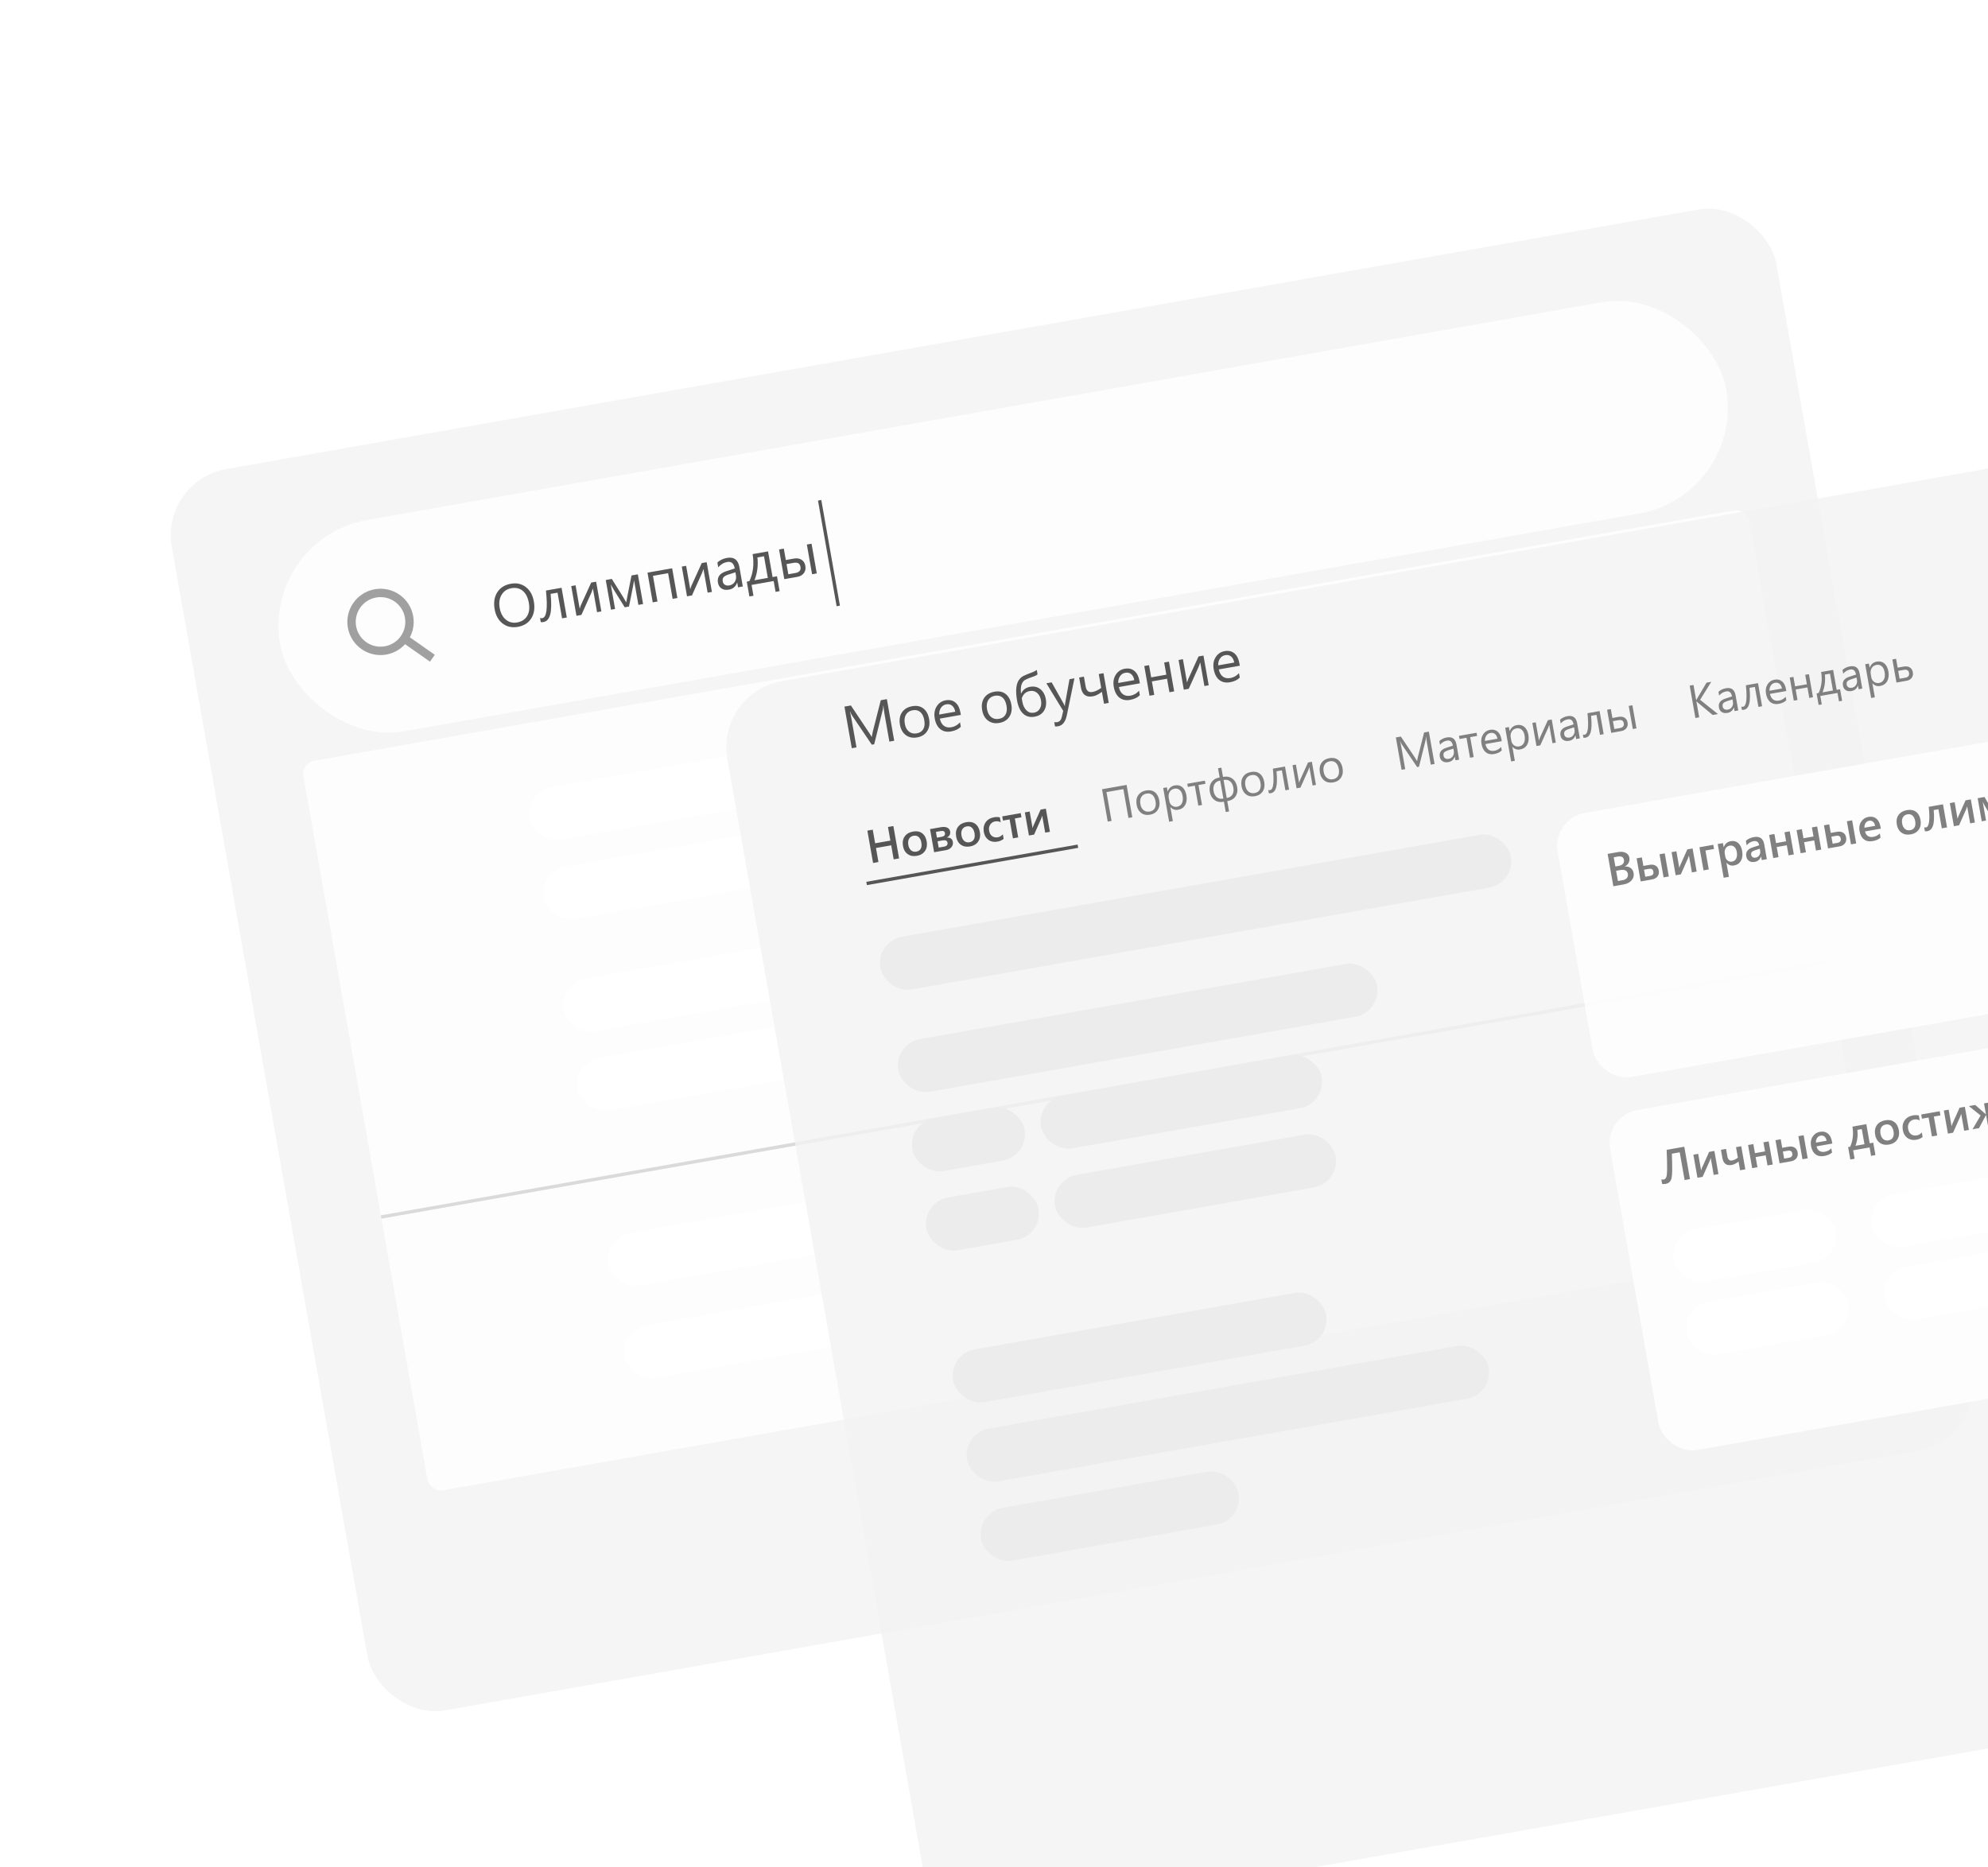 <svg width="593" height="557" viewBox="0 0 593 557" fill="none" xmlns="http://www.w3.org/2000/svg">
<g filter="url(#filter0_dd_4019_1047)">
<rect x="59.74" y="149.154" width="240" height="128" rx="20" transform="rotate(-10 59.74 149.154)" fill="white" fill-opacity="0.8"/>
</g>
<g filter="url(#filter1_dd_4019_1047)">
<rect x="84.746" y="290.967" width="240" height="128" rx="20" transform="rotate(-10 84.746 290.967)" fill="white" fill-opacity="0.8"/>
</g>
<rect x="329.652" y="117.539" width="145.537" height="16" rx="8" transform="rotate(-10 329.652 117.539)" fill="white" fill-opacity="0.4"/>
<rect x="354.486" y="258.361" width="145.537" height="16" rx="8" transform="rotate(-10 354.486 258.361)" fill="white" fill-opacity="0.4"/>
<rect x="385.191" y="163.594" width="99" height="16" rx="8" transform="rotate(-10 385.191 163.594)" fill="white" fill-opacity="0.4"/>
<rect x="410.023" y="304.421" width="99" height="16" rx="8" transform="rotate(-10 410.023 304.421)" fill="white" fill-opacity="0.4"/>
<rect x="333.816" y="139.024" width="90.627" height="16" rx="8" transform="rotate(-10 333.816 139.024)" fill="white" fill-opacity="0.4"/>
<rect x="358.65" y="279.856" width="90.627" height="16" rx="8" transform="rotate(-10 358.65 279.856)" fill="white" fill-opacity="0.4"/>
<rect x="389.012" y="185.256" width="63" height="16" rx="8" transform="rotate(-10 389.012 185.256)" fill="white" fill-opacity="0.4"/>
<rect x="413.844" y="326.083" width="63" height="16" rx="8" transform="rotate(-10 413.844 326.083)" fill="white" fill-opacity="0.4"/>
<circle cx="360.917" cy="187.163" r="19" transform="rotate(-10 360.917 187.163)" fill="white" fill-opacity="0.4"/>
<circle cx="385.749" cy="327.995" r="19" transform="rotate(-10 385.749 327.995)" fill="white" fill-opacity="0.4"/>
<g filter="url(#filter2_bd_4019_1047)">
<rect x="47.772" y="123.409" width="486" height="376" rx="20" transform="rotate(-10 47.772 123.409)" fill="#F3F3F3" fill-opacity="0.81"/>
</g>
<g filter="url(#filter3_dd_4019_1047)">
<rect x="78.006" y="156.664" width="438" height="64" rx="32" transform="rotate(-10 78.006 156.664)" fill="white" fill-opacity="0.8"/>
<circle cx="113.505" cy="181.52" r="8.643" transform="rotate(-10 113.505 181.52)" stroke="#A0A0A0" stroke-width="2.5"/>
<path d="M119.877 185.98L128.979 192.354" stroke="#A0A0A0" stroke-width="2.5"/>
<path d="M154.472 182.996C152.712 183.306 151.199 182.975 149.933 182.003C148.672 181.029 147.878 179.613 147.55 177.755C147.198 175.759 147.457 174.071 148.327 172.692C149.196 171.313 150.56 170.46 152.418 170.132C154.132 169.83 155.613 170.164 156.86 171.133C158.114 172.102 158.905 173.519 159.234 175.383C159.591 177.408 159.337 179.104 158.471 180.47C157.605 181.837 156.272 182.679 154.472 182.996ZM152.546 171.466C151.242 171.696 150.266 172.353 149.618 173.437C148.97 174.521 148.781 175.827 149.051 177.357C149.321 178.886 149.933 180.048 150.888 180.843C151.849 181.632 152.966 181.914 154.241 181.689C155.603 181.449 156.598 180.815 157.226 179.788C157.854 178.761 158.028 177.449 157.746 175.85C157.457 174.211 156.853 173.012 155.933 172.252C155.014 171.492 153.885 171.23 152.546 171.466ZM169.072 180.208L167.661 180.456L166.31 172.796L164.25 173.159C164.519 176.069 164.468 178.155 164.095 179.416C163.728 180.677 163.06 181.392 162.091 181.563C161.797 181.615 161.536 181.62 161.308 181.577L161.093 180.356C161.313 180.424 161.541 180.438 161.778 180.396C163.047 180.172 163.406 177.429 162.852 172.165L167.509 171.344L169.072 180.208ZM179.381 178.39L178.1 178.616L176.853 171.544C176.769 171.815 176.638 172.198 176.457 172.694L173.426 179.44L171.954 179.699L170.391 170.836L171.69 170.607L172.921 177.592C172.961 177.413 173.061 177.1 173.22 176.656L176.346 169.786L177.818 169.527L179.381 178.39ZM191.827 176.195L190.425 176.442L189.137 169.137C189.075 169.529 188.975 170.106 188.835 170.868L187.621 176.937L186.348 177.161L183.062 171.886C182.887 171.602 182.595 171.094 182.187 170.363L183.475 177.668L182.254 177.883L180.691 169.02L182.5 168.701L185.857 174.071C186.098 174.462 186.415 175.008 186.806 175.706L187.135 173.881L188.377 167.665L190.264 167.332L191.827 176.195ZM202.058 174.391L200.639 174.641L199.289 166.99L194.771 167.787L196.12 175.438L194.701 175.688L193.138 166.825L200.495 165.528L202.058 174.391ZM212.358 172.575L211.077 172.801L209.83 165.729C209.747 166 209.615 166.383 209.435 166.879L206.403 173.625L204.932 173.884L203.369 165.021L204.667 164.792L205.899 171.777C205.939 171.598 206.038 171.286 206.198 170.841L209.324 163.971L210.795 163.712L212.358 172.575ZM221.576 170.95L220.157 171.2L219.913 169.815L219.878 169.821C219.448 170.992 218.633 171.683 217.432 171.894C216.549 172.05 215.816 171.939 215.231 171.56C214.653 171.18 214.295 170.603 214.159 169.83C213.867 168.174 214.672 167.038 216.575 166.423L219.166 165.582C218.901 164.076 218.159 163.431 216.942 163.645C215.874 163.834 214.975 164.367 214.243 165.246L213.987 163.792C214.76 163.084 215.715 162.63 216.852 162.43C218.935 162.062 220.171 162.981 220.56 165.185L221.576 170.95ZM219.366 166.716L217.28 167.388C216.639 167.596 216.171 167.848 215.878 168.143C215.584 168.433 215.49 168.875 215.595 169.47C215.671 169.902 215.886 170.23 216.241 170.453C216.601 170.67 217.037 170.733 217.551 170.642C218.255 170.518 218.791 170.17 219.161 169.599C219.535 169.022 219.655 168.355 219.522 167.599L219.366 166.716ZM232.55 172.344L231.346 172.556L230.777 169.327L224.182 170.49L224.751 173.719L223.539 173.932L222.758 169.501L223.545 169.362C224.673 166.914 224.99 164.225 224.497 161.296L229.102 160.484L230.452 168.144L231.768 167.912L232.55 172.344ZM229.033 168.394L227.894 161.937L225.93 162.284C226.195 164.7 225.902 166.971 225.051 169.096L229.033 168.394ZM243.639 167.059L242.237 167.306L240.674 158.443L242.076 158.196L243.639 167.059ZM233.945 168.769L232.382 159.905L233.802 159.655L234.402 163.057L236.79 162.635C237.696 162.476 238.457 162.586 239.071 162.965C239.691 163.344 240.076 163.957 240.225 164.805C240.376 165.659 240.227 166.382 239.777 166.973C239.328 167.564 238.694 167.931 237.875 168.076L233.945 168.769ZM234.617 164.277L235.151 167.307L237.28 166.931C238.457 166.724 238.954 166.1 238.771 165.062C238.598 164.081 237.917 163.695 236.729 163.905L234.617 164.277Z" fill="#565656"/>
<rect x="244" y="145.331" width="1" height="32" transform="rotate(-10 244 145.331)" fill="#565656"/>
</g>
<g filter="url(#filter4_d_4019_1047)">
<g clip-path="url(#clip0_4019_1047)">
<rect x="89.814" y="223.63" width="438" height="221" rx="4" transform="rotate(-10 89.814 223.63)" fill="white" fill-opacity="0.8"/>
<line x1="113.691" y1="359.041" x2="545.036" y2="282.984" stroke="#DADADA"/>
</g>
</g>
<g filter="url(#filter5_dd_4019_1047)">
<rect x="156.662" y="234.183" width="312" height="16" rx="8" transform="rotate(-10 156.662 234.183)" fill="white" fill-opacity="0.9"/>
</g>
<g filter="url(#filter6_dd_4019_1047)">
<rect x="166.734" y="291.301" width="312" height="16" rx="8" transform="rotate(-10 166.734 291.301)" fill="white" fill-opacity="0.9"/>
</g>
<g filter="url(#filter7_dd_4019_1047)">
<rect x="160.83" y="257.818" width="148" height="16" rx="8" transform="rotate(-10 160.83 257.818)" fill="white" fill-opacity="0.9"/>
</g>
<g filter="url(#filter8_dd_4019_1047)">
<rect x="170.902" y="314.937" width="148" height="16" rx="8" transform="rotate(-10 170.902 314.937)" fill="white" fill-opacity="0.9"/>
</g>
<g filter="url(#filter9_dd_4019_1047)">
<rect x="180.105" y="367.132" width="69" height="16" rx="8" transform="rotate(-10 180.105 367.132)" fill="white" fill-opacity="0.9"/>
</g>
<g filter="url(#filter10_dd_4019_1047)">
<rect x="184.967" y="394.707" width="69" height="16" rx="8" transform="rotate(-10 184.967 394.707)" fill="white" fill-opacity="0.9"/>
</g>
<g filter="url(#filter11_dd_4019_1047)">
<rect x="252.98" y="354.282" width="69" height="16" rx="8" transform="rotate(-10 252.98 354.282)" fill="white" fill-opacity="0.9"/>
</g>
<g filter="url(#filter12_dd_4019_1047)">
<rect x="257.844" y="381.857" width="93" height="16" rx="8" transform="rotate(-10 257.844 381.857)" fill="white" fill-opacity="0.9"/>
</g>
<g filter="url(#filter13_bd_4019_1047)">
<rect x="213.473" y="186.698" width="486" height="376" rx="20" transform="rotate(-10 213.473 186.698)" fill="#F3F3F3" fill-opacity="0.81"/>
</g>
<g filter="url(#filter14_dd_4019_1047)">
<rect x="266.576" y="309.339" width="145" height="16" rx="8" transform="rotate(-10 266.576 309.339)" fill="#ECECEC"/>
</g>
<g filter="url(#filter15_dd_4019_1047)">
<rect x="282.898" y="401.912" width="113" height="16" rx="8" transform="rotate(-10 282.898 401.912)" fill="#ECECEC"/>
</g>
<g filter="url(#filter16_dd_4019_1047)">
<rect x="287.066" y="425.547" width="158" height="16" rx="8" transform="rotate(-10 287.066 425.547)" fill="#ECECEC"/>
</g>
<g filter="url(#filter17_dd_4019_1047)">
<rect x="291.234" y="449.182" width="78" height="16" rx="8" transform="rotate(-10 291.234 449.182)" fill="#ECECEC"/>
</g>
<g filter="url(#filter18_dd_4019_1047)">
<rect x="261.193" y="278.81" width="191" height="16" rx="8" transform="rotate(-10 261.193 278.81)" fill="#ECECEC"/>
</g>
<g filter="url(#filter19_dd_4019_1047)">
<rect x="270.744" y="332.975" width="34" height="16" rx="8" transform="rotate(-10 270.744 332.975)" fill="#ECECEC"/>
</g>
<g filter="url(#filter20_dd_4019_1047)">
<rect x="309.15" y="326.203" width="85" height="16" rx="8" transform="rotate(-10 309.15 326.203)" fill="#ECECEC"/>
</g>
<g filter="url(#filter21_dd_4019_1047)">
<rect x="274.912" y="356.61" width="34" height="16" rx="8" transform="rotate(-10 274.912 356.61)" fill="#ECECEC"/>
</g>
<g filter="url(#filter22_dd_4019_1047)">
<rect x="313.318" y="349.838" width="85" height="16" rx="8" transform="rotate(-10 313.318 349.838)" fill="#ECECEC"/>
</g>
<path d="M266.735 220.969L265.29 221.224L263.822 212.898C263.706 212.24 263.604 211.428 263.517 210.461L263.482 210.467C263.443 211.052 263.389 211.474 263.322 211.736L260.763 222.022L260.053 222.148L254.151 213.425C253.981 213.169 253.782 212.767 253.554 212.218L253.52 212.224C253.653 212.712 253.819 213.519 254.018 214.644L255.483 222.953L254.081 223.201L251.892 210.789L253.814 210.45L259.148 218.434C259.56 219.045 259.838 219.508 259.982 219.822L260.034 219.813C260.162 219.088 260.272 218.545 260.363 218.184L262.729 208.878L264.547 208.557L266.735 220.969ZM273.558 219.981C272.248 220.211 271.128 219.984 270.198 219.297C269.272 218.603 268.689 217.573 268.448 216.205C268.185 214.716 268.387 213.482 269.053 212.502C269.719 211.522 270.745 210.909 272.129 210.665C273.451 210.432 274.553 210.657 275.435 211.341C276.323 212.023 276.894 213.086 277.148 214.528C277.397 215.942 277.196 217.146 276.545 218.142C275.898 219.131 274.902 219.743 273.558 219.981ZM272.236 211.878C271.324 212.039 270.658 212.477 270.237 213.194C269.815 213.905 269.7 214.806 269.893 215.897C270.078 216.947 270.492 217.728 271.136 218.239C271.779 218.75 272.551 218.926 273.451 218.768C274.369 218.606 275.02 218.185 275.406 217.504C275.797 216.822 275.896 215.933 275.703 214.836C275.508 213.729 275.109 212.918 274.507 212.406C273.911 211.892 273.154 211.716 272.236 211.878ZM286.608 213.262L280.35 214.365C280.547 215.348 280.947 216.063 281.549 216.51C282.152 216.957 282.897 217.102 283.786 216.945C284.784 216.769 285.644 216.279 286.364 215.473L286.599 216.806C285.92 217.509 284.94 217.974 283.659 218.199C282.407 218.42 281.352 218.193 280.495 217.517C279.637 216.835 279.079 215.764 278.822 214.304C278.579 212.925 278.77 211.734 279.397 210.731C280.028 209.722 280.923 209.115 282.083 208.91C283.243 208.705 284.207 208.922 284.974 209.561C285.741 210.199 286.242 211.184 286.477 212.517L286.608 213.262ZM284.942 212.315C284.791 211.497 284.48 210.894 284.007 210.507C283.54 210.12 282.96 209.987 282.268 210.109C281.599 210.227 281.072 210.567 280.69 211.128C280.307 211.689 280.128 212.366 280.155 213.159L284.942 212.315ZM298.088 215.655C296.778 215.886 295.658 215.658 294.727 214.972C293.802 214.278 293.219 213.247 292.977 211.88C292.715 210.391 292.917 209.157 293.583 208.176C294.249 207.196 295.274 206.584 296.659 206.34C297.981 206.107 299.082 206.332 299.964 207.015C300.852 207.698 301.423 208.76 301.678 210.203C301.927 211.617 301.726 212.821 301.074 213.817C300.428 214.805 299.432 215.418 298.088 215.655ZM296.766 207.553C295.854 207.713 295.188 208.152 294.767 208.869C294.345 209.58 294.23 210.481 294.422 211.571C294.608 212.622 295.022 213.402 295.665 213.914C296.309 214.425 297.081 214.601 297.981 214.442C298.898 214.281 299.55 213.859 299.936 213.179C300.327 212.497 300.426 211.608 300.233 210.511C300.037 209.403 299.639 208.593 299.037 208.08C298.44 207.567 297.683 207.391 296.766 207.553ZM309.256 199.835L309.491 201.168C309.285 201.383 308.927 201.58 308.417 201.759C307.154 202.184 306.278 202.535 305.792 202.811C305.31 203.08 304.954 203.542 304.724 204.195C304.5 204.847 304.442 205.753 304.551 206.912L304.586 206.906C305.101 205.779 306 205.103 307.281 204.878C308.452 204.671 309.466 204.906 310.323 205.582C311.18 206.258 311.724 207.253 311.956 208.569C312.196 209.925 312.013 211.082 311.408 212.039C310.808 212.99 309.876 213.577 308.613 213.799C307.251 214.039 306.116 213.743 305.207 212.909C304.303 212.069 303.693 210.752 303.377 208.957C303.131 207.561 303.055 206.355 303.149 205.338C303.243 204.316 303.48 203.519 303.861 202.946C304.248 202.372 304.71 201.942 305.249 201.657C305.794 201.371 306.742 200.98 308.095 200.486C308.626 200.261 309.013 200.044 309.256 199.835ZM304.781 208.317L304.998 209.546C305.085 210.007 305.234 210.447 305.445 210.868C305.656 211.289 305.916 211.648 306.224 211.945C306.532 212.241 306.868 212.444 307.233 212.552C307.603 212.66 308.004 212.675 308.437 212.599C309.227 212.459 309.813 212.053 310.194 211.379C310.58 210.698 310.691 209.896 310.528 208.973C310.349 207.957 309.956 207.196 309.349 206.69C308.747 206.178 308.022 205.996 307.174 206.146C305.985 206.355 305.188 207.079 304.781 208.317ZM320.49 202.352L318.226 213.354C317.823 215.317 316.963 216.414 315.648 216.646C315.278 216.712 314.963 216.728 314.702 216.697L314.477 215.425C314.801 215.475 315.09 215.477 315.344 215.433C316.06 215.306 316.521 214.785 316.728 213.868L317.142 212.063L312.12 203.828L313.695 203.55L317.296 209.948C317.34 210.029 317.44 210.244 317.596 210.591L317.648 210.582C317.653 210.438 317.672 210.209 317.705 209.894L319.019 202.612L320.49 202.352ZM330.726 209.686L329.315 209.935L328.686 206.369C327.747 207.117 326.839 207.569 325.962 207.724C323.977 208.074 322.799 207.199 322.429 205.098L321.901 202.103L323.32 201.853L323.836 204.779C324.065 206.077 324.739 206.627 325.859 206.43C326.713 206.279 327.586 205.869 328.48 205.2L327.752 201.072L329.163 200.823L330.726 209.686ZM340.013 203.845L333.755 204.948C333.952 205.931 334.351 206.646 334.954 207.093C335.556 207.54 336.302 207.685 337.19 207.529C338.189 207.353 339.048 206.862 339.769 206.057L340.004 207.39C339.325 208.092 338.345 208.557 337.063 208.783C335.811 209.004 334.757 208.776 333.9 208.1C333.042 207.418 332.484 206.348 332.227 204.888C331.984 203.509 332.175 202.318 332.802 201.315C333.433 200.305 334.328 199.698 335.488 199.493C336.648 199.289 337.611 199.506 338.378 200.144C339.145 200.782 339.646 201.768 339.881 203.101L340.013 203.845ZM338.346 202.898C338.196 202.08 337.885 201.477 337.412 201.091C336.945 200.703 336.365 200.57 335.673 200.692C335.003 200.81 334.477 201.15 334.094 201.711C333.711 202.273 333.533 202.95 333.56 203.742L338.346 202.898ZM350.244 206.244L348.824 206.495L348.115 202.47L343.596 203.267L344.306 207.291L342.887 207.542L341.324 198.678L342.743 198.428L343.384 202.064L347.903 201.267L347.262 197.632L348.681 197.381L350.244 206.244ZM360.544 204.428L359.263 204.654L358.016 197.583C357.933 197.853 357.801 198.236 357.621 198.732L354.589 205.478L353.118 205.738L351.555 196.875L352.853 196.646L354.085 203.631C354.124 203.451 354.224 203.139 354.384 202.694L357.51 195.824L358.981 195.565L360.544 204.428ZM369.822 198.589L363.564 199.692C363.761 200.675 364.161 201.39 364.764 201.837C365.366 202.284 366.111 202.429 367 202.273C367.998 202.096 368.858 201.606 369.579 200.8L369.814 202.133C369.134 202.836 368.154 203.301 366.873 203.526C365.621 203.747 364.566 203.52 363.709 202.844C362.852 202.162 362.294 201.091 362.036 199.631C361.793 198.252 361.985 197.061 362.611 196.058C363.242 195.049 364.138 194.442 365.298 194.237C366.457 194.033 367.421 194.249 368.188 194.888C368.955 195.526 369.456 196.511 369.691 197.844L369.822 198.589ZM368.156 197.642C368.006 196.824 367.694 196.221 367.221 195.834C366.754 195.447 366.175 195.314 365.482 195.436C364.813 195.554 364.287 195.894 363.904 196.455C363.521 197.017 363.343 197.693 363.369 198.486L368.156 197.642Z" fill="#565656"/>
<g clip-path="url(#clip1_4019_1047)">
<path d="M268.186 256.07L266.577 256.353L265.839 252.166L261.295 252.967L262.033 257.155L260.431 257.437L258.728 247.783L260.331 247.501L261.047 251.56L265.591 250.759L264.875 246.7L266.484 246.416L268.186 256.07ZM273.479 255.303C272.415 255.491 271.508 255.32 270.758 254.79C270.011 254.256 269.544 253.456 269.356 252.393C269.152 251.235 269.323 250.272 269.868 249.505C270.417 248.737 271.253 248.254 272.375 248.057C273.452 247.867 274.347 248.035 275.06 248.562C275.773 249.089 276.228 249.913 276.426 251.035C276.62 252.135 276.45 253.074 275.917 253.853C275.387 254.627 274.574 255.11 273.479 255.303ZM272.5 249.319C271.89 249.426 271.445 249.725 271.166 250.213C270.886 250.702 270.813 251.321 270.945 252.071C271.072 252.794 271.352 253.332 271.785 253.686C272.217 254.036 272.733 254.157 273.335 254.051C273.95 253.943 274.385 253.656 274.64 253.189C274.901 252.722 274.964 252.112 274.831 251.358C274.697 250.599 274.428 250.043 274.023 249.689C273.623 249.334 273.115 249.21 272.5 249.319ZM278.634 254.227L277.419 247.334L280.711 246.753C281.451 246.623 282.063 246.67 282.547 246.895C283.031 247.119 283.319 247.492 283.411 248.013C283.566 248.892 283.209 249.506 282.34 249.853C283.437 249.799 284.066 250.234 284.229 251.158C284.33 251.728 284.188 252.249 283.803 252.719C283.418 253.185 282.889 253.477 282.216 253.596L278.634 254.227ZM279.175 248.162L279.478 249.879L280.858 249.636C281.639 249.498 281.976 249.126 281.869 248.52C281.774 247.982 281.386 247.773 280.703 247.893L279.175 248.162ZM279.669 250.963L280 252.841L281.602 252.559C282.401 252.418 282.744 252.024 282.63 251.378C282.523 250.772 282.037 250.546 281.17 250.698L279.669 250.963ZM289.34 252.506C288.276 252.694 287.369 252.523 286.619 251.994C285.872 251.459 285.405 250.66 285.217 249.596C285.013 248.438 285.183 247.476 285.728 246.708C286.278 245.941 287.114 245.458 288.236 245.26C289.313 245.07 290.208 245.238 290.921 245.765C291.634 246.292 292.089 247.116 292.287 248.238C292.481 249.338 292.311 250.277 291.777 251.056C291.247 251.83 290.435 252.313 289.34 252.506ZM288.361 246.522C287.751 246.63 287.306 246.928 287.026 247.417C286.747 247.906 286.673 248.525 286.806 249.274C286.933 249.997 287.213 250.535 287.646 250.889C288.077 251.239 288.594 251.361 289.195 251.255C289.81 251.146 290.246 250.859 290.501 250.393C290.761 249.926 290.825 249.315 290.692 248.561C290.558 247.803 290.289 247.246 289.884 246.892C289.483 246.537 288.976 246.414 288.361 246.522ZM299.374 250.244C298.878 250.66 298.253 250.935 297.499 251.068C296.476 251.248 295.594 251.075 294.853 250.549C294.112 250.018 293.651 249.243 293.471 248.224C293.271 247.088 293.447 246.118 293.999 245.313C294.555 244.502 295.399 243.997 296.53 243.797C297.158 243.687 297.732 243.699 298.251 243.834L298.507 245.288C297.963 245.014 297.42 244.925 296.877 245.02C296.217 245.137 295.716 245.456 295.373 245.98C295.03 246.498 294.922 247.119 295.049 247.842C295.175 248.555 295.472 249.084 295.94 249.427C296.412 249.769 296.982 249.882 297.651 249.764C298.212 249.665 298.706 249.372 299.134 248.884L299.374 250.244ZM304.688 243.81L302.722 244.156L303.718 249.804L302.149 250.081L301.153 244.433L299.174 244.782L298.955 243.536L304.468 242.564L304.688 243.81ZM313.183 248.136L311.77 248.385L310.878 243.329C310.82 243.524 310.727 243.798 310.599 244.149L308.457 248.969L306.922 249.239L305.707 242.346L307.141 242.093L308.015 247.048C308.043 246.922 308.113 246.702 308.224 246.386L310.399 241.518L311.968 241.242L313.183 248.136Z" fill="#565656"/>
<path d="M337.75 243.804L336.606 244.005L335.089 235.402L330.046 236.291L331.563 244.895L330.426 245.095L328.723 235.441L336.048 234.15L337.75 243.804ZM343.016 243.042C341.997 243.221 341.126 243.044 340.403 242.51C339.683 241.97 339.229 241.169 339.042 240.105C338.837 238.947 338.994 237.987 339.512 237.225C340.031 236.462 340.828 235.986 341.905 235.796C342.933 235.615 343.79 235.79 344.476 236.322C345.167 236.853 345.611 237.679 345.809 238.801C346.002 239.901 345.846 240.837 345.339 241.612C344.836 242.381 344.062 242.857 343.016 243.042ZM341.988 236.74C341.279 236.865 340.761 237.206 340.433 237.763C340.105 238.317 340.016 239.017 340.165 239.865C340.31 240.682 340.632 241.289 341.132 241.687C341.633 242.085 342.233 242.222 342.933 242.098C343.647 241.973 344.154 241.645 344.454 241.115C344.758 240.585 344.835 239.894 344.685 239.041C344.533 238.179 344.223 237.549 343.754 237.15C343.291 236.751 342.702 236.614 341.988 236.74ZM349.14 240.768L349.113 240.773L349.848 244.94L348.744 245.135L346.969 235.07L348.073 234.875L348.287 236.087L348.314 236.082C348.696 235.071 349.409 234.473 350.455 234.289C351.344 234.132 352.092 234.32 352.699 234.851C353.306 235.378 353.7 236.16 353.883 237.197C354.087 238.35 353.969 239.324 353.531 240.119C353.092 240.909 352.385 241.39 351.411 241.561C350.518 241.719 349.761 241.454 349.14 240.768ZM348.623 237.992L348.793 238.955C348.893 239.525 349.163 239.977 349.601 240.312C350.043 240.641 350.549 240.755 351.119 240.655C351.788 240.537 352.266 240.189 352.553 239.611C352.844 239.032 352.909 238.287 352.749 237.376C352.613 236.608 352.33 236.038 351.899 235.666C351.467 235.293 350.949 235.16 350.343 235.267C349.701 235.38 349.224 235.695 348.913 236.213C348.601 236.726 348.504 237.319 348.623 237.992ZM359.57 233.82L357.503 234.184L358.552 240.136L357.448 240.33L356.399 234.379L354.325 234.745L354.159 233.802L359.404 232.878L359.57 233.82ZM366.08 238.975L366.624 242.058L365.628 242.234L365.084 239.151L364.869 239.189C363.863 239.366 362.994 239.184 362.259 238.642C361.525 238.101 361.066 237.305 360.881 236.254C360.683 235.137 360.838 234.189 361.344 233.41C361.853 232.626 362.622 232.143 363.65 231.962L363.811 231.934L363.325 229.174L364.321 228.998L364.808 231.758L364.956 231.732C365.993 231.549 366.882 231.737 367.624 232.296C368.369 232.849 368.841 233.689 369.04 234.816C369.225 235.866 369.068 236.771 368.567 237.53C368.067 238.289 367.317 238.757 366.316 238.933L366.08 238.975ZM364.972 232.687L365.917 238.046L366.065 238.02C366.765 237.896 367.282 237.562 367.616 237.017C367.95 236.468 368.045 235.787 367.902 234.975C367.751 234.122 367.427 233.492 366.93 233.085C366.437 232.676 365.845 232.533 365.153 232.655L364.972 232.687ZM364.92 238.222L363.975 232.863L363.814 232.891C363.123 233.013 362.611 233.353 362.279 233.912C361.946 234.465 361.855 235.166 362.004 236.015C362.146 236.818 362.468 237.423 362.97 237.83C363.476 238.231 364.081 238.369 364.786 238.245L364.92 238.222ZM374.32 237.522C373.302 237.702 372.43 237.524 371.707 236.99C370.987 236.451 370.533 235.649 370.346 234.585C370.142 233.428 370.299 232.467 370.817 231.705C371.335 230.943 372.132 230.467 373.209 230.277C374.237 230.095 375.094 230.271 375.78 230.802C376.471 231.333 376.915 232.159 377.113 233.281C377.307 234.381 377.15 235.318 376.644 236.092C376.14 236.861 375.366 237.338 374.32 237.522ZM373.292 231.22C372.583 231.345 372.065 231.686 371.738 232.244C371.409 232.797 371.32 233.497 371.47 234.346C371.614 235.162 371.936 235.77 372.436 236.167C372.937 236.565 373.537 236.702 374.237 236.579C374.951 236.453 375.458 236.125 375.758 235.596C376.062 235.065 376.139 234.374 375.989 233.521C375.837 232.659 375.527 232.029 375.059 231.63C374.595 231.231 374.006 231.094 373.292 231.22ZM384.518 235.557L383.421 235.751L382.37 229.793L380.768 230.075C380.977 232.338 380.937 233.96 380.647 234.942C380.362 235.922 379.842 236.479 379.088 236.612C378.859 236.652 378.656 236.656 378.479 236.622L378.312 235.673C378.483 235.726 378.661 235.736 378.845 235.704C379.832 235.53 380.111 233.396 379.681 229.302L383.302 228.664L384.518 235.557ZM392.536 234.143L391.54 234.319L390.57 228.819C390.505 229.029 390.403 229.327 390.262 229.713L387.904 234.96L386.76 235.162L385.544 228.268L386.554 228.09L387.512 233.523C387.543 233.383 387.62 233.141 387.745 232.795L390.176 227.452L391.32 227.25L392.536 234.143ZM397.681 233.403C396.662 233.582 395.791 233.405 395.067 232.871C394.347 232.332 393.894 231.53 393.706 230.466C393.502 229.308 393.659 228.348 394.177 227.586C394.695 226.824 395.493 226.347 396.57 226.158C397.598 225.976 398.454 226.151 399.141 226.683C399.831 227.214 400.275 228.04 400.473 229.162C400.667 230.262 400.511 231.199 400.004 231.973C399.501 232.742 398.726 233.218 397.681 233.403ZM396.653 227.101C395.944 227.226 395.425 227.567 395.098 228.125C394.77 228.678 394.68 229.378 394.83 230.227C394.974 231.043 395.296 231.651 395.797 232.048C396.297 232.446 396.898 232.583 397.598 232.46C398.311 232.334 398.818 232.006 399.118 231.477C399.423 230.946 399.5 230.255 399.349 229.402C399.197 228.54 398.887 227.91 398.419 227.511C397.955 227.112 397.366 226.975 396.653 227.101Z" fill="#808080"/>
<path d="M427.916 227.905L426.792 228.103L425.65 221.627C425.56 221.115 425.481 220.484 425.413 219.732L425.386 219.737C425.355 220.191 425.314 220.52 425.262 220.724L423.271 228.724L422.719 228.821L418.129 222.037C417.996 221.838 417.842 221.525 417.665 221.098L417.638 221.103C417.742 221.483 417.871 222.11 418.025 222.985L419.165 229.448L418.074 229.64L416.372 219.987L417.866 219.723L422.016 225.933C422.335 226.409 422.552 226.769 422.664 227.012L422.704 227.005C422.804 226.442 422.889 226.019 422.96 225.739L424.8 218.5L426.214 218.251L427.916 227.905ZM435.248 226.612L434.144 226.807L433.954 225.73L433.927 225.735C433.592 226.645 432.958 227.183 432.025 227.347C431.338 227.468 430.767 227.381 430.313 227.087C429.863 226.791 429.585 226.343 429.479 225.741C429.251 224.453 429.878 223.57 431.357 223.092L433.373 222.438C433.167 221.266 432.59 220.764 431.643 220.931C430.813 221.078 430.113 221.493 429.544 222.176L429.345 221.045C429.946 220.495 430.689 220.141 431.573 219.986C433.194 219.7 434.155 220.414 434.457 222.129L435.248 226.612ZM433.529 223.32L431.906 223.842C431.407 224.004 431.044 224.2 430.816 224.43C430.587 224.655 430.514 224.999 430.595 225.461C430.655 225.798 430.822 226.053 431.098 226.226C431.378 226.395 431.717 226.444 432.117 226.373C432.664 226.277 433.082 226.006 433.369 225.562C433.66 225.113 433.753 224.594 433.65 224.006L433.529 223.32ZM440.607 219.531L438.54 219.895L439.59 225.847L438.486 226.041L437.436 220.09L435.363 220.456L435.197 219.513L440.441 218.589L440.607 219.531ZM447.964 221.101L443.097 221.959C443.25 222.723 443.561 223.279 444.03 223.627C444.498 223.975 445.078 224.088 445.769 223.966C446.546 223.829 447.214 223.447 447.775 222.821L447.957 223.858C447.429 224.404 446.667 224.765 445.67 224.941C444.697 225.113 443.876 224.936 443.21 224.41C442.543 223.88 442.109 223.047 441.909 221.912C441.719 220.839 441.868 219.913 442.356 219.133C442.846 218.347 443.543 217.875 444.445 217.716C445.347 217.557 446.097 217.726 446.693 218.222C447.29 218.718 447.679 219.485 447.862 220.522L447.964 221.101ZM446.668 220.364C446.551 219.728 446.309 219.259 445.941 218.958C445.578 218.657 445.127 218.554 444.589 218.649C444.068 218.74 443.659 219.005 443.361 219.441C443.063 219.878 442.925 220.404 442.945 221.021L446.668 220.364ZM451.155 222.78L451.128 222.785L451.863 226.952L450.759 227.147L448.984 217.082L450.088 216.888L450.302 218.099L450.329 218.095C450.71 217.083 451.424 216.485 452.47 216.301C453.358 216.144 454.106 216.332 454.714 216.863C455.32 217.39 455.715 218.172 455.898 219.209C456.101 220.362 455.984 221.336 455.545 222.131C455.106 222.921 454.4 223.402 453.426 223.574C452.533 223.731 451.776 223.467 451.155 222.78ZM450.638 220.004L450.807 220.967C450.908 221.537 451.177 221.989 451.616 222.324C452.058 222.653 452.564 222.768 453.134 222.667C453.803 222.549 454.281 222.201 454.567 221.623C454.859 221.044 454.924 220.299 454.763 219.388C454.628 218.621 454.345 218.051 453.913 217.678C453.482 217.305 452.963 217.172 452.358 217.279C451.716 217.392 451.239 217.707 450.928 218.225C450.616 218.738 450.519 219.331 450.638 220.004ZM464.081 221.528L463.085 221.704L462.115 216.204C462.05 216.414 461.948 216.712 461.808 217.098L459.449 222.345L458.305 222.547L457.089 215.653L458.099 215.475L459.057 220.908C459.088 220.768 459.166 220.525 459.29 220.18L461.721 214.836L462.866 214.635L464.081 221.528ZM471.251 220.264L470.147 220.459L469.957 219.382L469.93 219.386C469.595 220.297 468.961 220.834 468.028 220.999C467.341 221.12 466.77 221.033 466.316 220.738C465.866 220.443 465.588 219.995 465.482 219.393C465.255 218.105 465.881 217.222 467.361 216.743L469.376 216.09C469.17 214.918 468.593 214.416 467.646 214.583C466.816 214.729 466.116 215.144 465.547 215.828L465.348 214.697C465.949 214.146 466.692 213.793 467.577 213.637C469.197 213.352 470.158 214.066 470.46 215.78L471.251 220.264ZM469.532 216.971L467.909 217.494C467.41 217.656 467.047 217.852 466.819 218.081C466.591 218.307 466.517 218.651 466.598 219.113C466.658 219.45 466.825 219.705 467.101 219.878C467.381 220.046 467.72 220.095 468.12 220.025C468.667 219.928 469.085 219.658 469.372 219.214C469.663 218.765 469.757 218.246 469.653 217.658L469.532 216.971ZM478.36 219.01L477.263 219.204L476.212 213.246L474.61 213.529C474.819 215.792 474.779 217.414 474.489 218.395C474.204 219.375 473.684 219.932 472.93 220.065C472.701 220.105 472.498 220.109 472.321 220.075L472.154 219.126C472.325 219.179 472.503 219.189 472.687 219.157C473.674 218.983 473.953 216.849 473.523 212.755L477.144 212.117L478.36 219.01ZM488.142 217.286L487.051 217.478L485.835 210.584L486.926 210.392L488.142 217.286ZM480.602 218.615L479.386 211.721L480.49 211.527L480.957 214.173L482.815 213.845C483.519 213.721 484.111 213.806 484.588 214.101C485.071 214.396 485.37 214.873 485.486 215.533C485.603 216.197 485.487 216.759 485.138 217.218C484.789 217.678 484.295 217.964 483.658 218.076L480.602 218.615ZM481.124 215.122L481.54 217.478L483.196 217.186C484.111 217.025 484.498 216.54 484.355 215.732C484.221 214.969 483.691 214.669 482.767 214.832L481.124 215.122Z" fill="#808080"/>
<path d="M512.44 213.001L510.865 213.279L506.357 209.52C506.188 209.379 506.083 209.282 506.041 209.229L506.014 209.233L506.853 213.986L505.722 214.186L504.019 204.532L505.15 204.333L505.95 208.87L505.977 208.865C506.023 208.755 506.089 208.63 506.175 208.49L509.041 203.646L510.448 203.398L507.125 208.76L512.44 213.001ZM518.506 211.932L517.402 212.126L517.212 211.049L517.185 211.054C516.85 211.964 516.216 212.502 515.283 212.666C514.596 212.788 514.025 212.701 513.571 212.406C513.121 212.111 512.843 211.662 512.737 211.061C512.51 209.773 513.136 208.889 514.616 208.411L516.631 207.757C516.425 206.586 515.848 206.084 514.901 206.251C514.071 206.397 513.371 206.812 512.802 207.495L512.603 206.364C513.204 205.814 513.947 205.461 514.831 205.305C516.452 205.019 517.413 205.734 517.715 207.448L518.506 211.932ZM516.787 208.639L515.164 209.161C514.665 209.323 514.302 209.519 514.074 209.749C513.845 209.974 513.772 210.318 513.853 210.781C513.913 211.117 514.08 211.372 514.356 211.546C514.636 211.714 514.975 211.763 515.375 211.692C515.922 211.596 516.34 211.326 516.627 210.882C516.918 210.432 517.012 209.914 516.908 209.326L516.787 208.639ZM525.615 210.678L524.518 210.872L523.467 204.914L521.865 205.196C522.074 207.459 522.034 209.081 521.744 210.063C521.459 211.043 520.939 211.6 520.185 211.733C519.956 211.773 519.753 211.776 519.576 211.743L519.409 210.794C519.58 210.847 519.758 210.857 519.942 210.825C520.929 210.65 521.208 208.517 520.777 204.423L524.399 203.784L525.615 210.678ZM532.838 206.135L527.971 206.993C528.124 207.758 528.435 208.314 528.903 208.661C529.372 209.009 529.952 209.122 530.643 209C531.419 208.863 532.088 208.482 532.649 207.855L532.831 208.892C532.303 209.439 531.541 209.8 530.544 209.975C529.57 210.147 528.75 209.97 528.084 209.444C527.416 208.914 526.983 208.081 526.782 206.946C526.593 205.873 526.742 204.947 527.229 204.167C527.72 203.382 528.417 202.909 529.319 202.75C530.221 202.591 530.97 202.76 531.567 203.256C532.163 203.753 532.553 204.519 532.736 205.556L532.838 206.135ZM531.542 205.399C531.425 204.762 531.183 204.294 530.815 203.993C530.452 203.691 530.001 203.588 529.463 203.683C528.942 203.775 528.533 204.039 528.235 204.476C527.937 204.912 527.798 205.439 527.819 206.055L531.542 205.399ZM540.796 208.001L539.692 208.196L539.14 205.066L535.626 205.685L536.178 208.816L535.073 209.01L533.858 202.117L534.962 201.922L535.461 204.749L538.975 204.13L538.476 201.302L539.58 201.108L540.796 208.001ZM549.485 209.058L548.55 209.223L548.107 206.712L542.977 207.617L543.42 210.128L542.477 210.294L541.869 206.847L542.482 206.739C543.359 204.835 543.606 202.744 543.222 200.465L546.804 199.834L547.854 205.792L548.878 205.611L549.485 209.058ZM546.75 205.986L545.865 200.964L544.336 201.234C544.543 203.113 544.315 204.879 543.653 206.532L546.75 205.986ZM555.505 205.408L554.401 205.602L554.211 204.525L554.184 204.53C553.85 205.44 553.216 205.978 552.282 206.142C551.596 206.264 551.025 206.177 550.57 205.882C550.12 205.587 549.842 205.138 549.736 204.537C549.509 203.249 550.135 202.365 551.615 201.887L553.631 201.233C553.424 200.062 552.848 199.56 551.901 199.726C551.07 199.873 550.371 200.288 549.802 200.971L549.602 199.84C550.204 199.29 550.947 198.937 551.831 198.781C553.451 198.495 554.412 199.21 554.715 200.924L555.505 205.408ZM553.786 202.115L552.164 202.637C551.665 202.799 551.302 202.995 551.074 203.225C550.845 203.45 550.771 203.794 550.853 204.257C550.912 204.593 551.08 204.848 551.356 205.022C551.635 205.19 551.975 205.239 552.374 205.168C552.922 205.072 553.339 204.802 553.626 204.357C553.917 203.908 554.011 203.39 553.907 202.802L553.786 202.115ZM558.541 203.845L558.514 203.85L559.249 208.017L558.145 208.212L556.37 198.147L557.474 197.952L557.688 199.164L557.715 199.159C558.096 198.148 558.81 197.55 559.856 197.366C560.744 197.209 561.492 197.397 562.1 197.928C562.706 198.455 563.101 199.237 563.284 200.274C563.487 201.427 563.37 202.401 562.931 203.196C562.492 203.986 561.786 204.467 560.812 204.638C559.919 204.796 559.162 204.531 558.541 203.845ZM558.024 201.069L558.193 202.032C558.294 202.602 558.563 203.054 559.002 203.389C559.444 203.718 559.95 203.832 560.52 203.732C561.189 203.614 561.667 203.266 561.953 202.688C562.245 202.109 562.31 201.364 562.149 200.453C562.014 199.686 561.731 199.115 561.299 198.743C560.868 198.37 560.349 198.237 559.743 198.344C559.102 198.457 558.625 198.772 558.314 199.29C558.002 199.803 557.905 200.396 558.024 201.069ZM565.691 203.612L564.475 196.718L565.579 196.523L566.046 199.169L567.904 198.841C568.609 198.717 569.2 198.803 569.678 199.098C570.16 199.392 570.459 199.869 570.576 200.529C570.693 201.193 570.577 201.755 570.227 202.215C569.878 202.674 569.385 202.96 568.747 203.073L565.691 203.612ZM566.213 200.118L566.629 202.474L568.285 202.182C569.2 202.021 569.587 201.536 569.445 200.728C569.31 199.965 568.781 199.665 567.856 199.829L566.213 200.118Z" fill="#808080"/>
</g>
<g filter="url(#filter23_dd_4019_1047)">
<rect x="462.904" y="242.228" width="226" height="80" rx="10" transform="rotate(-10 462.904 242.228)" fill="white" fill-opacity="0.8"/>
</g>
<g filter="url(#filter24_dd_4019_1047)">
<rect x="478.533" y="330.86" width="226" height="103" rx="10" transform="rotate(-10 478.533 330.86)" fill="white" fill-opacity="0.8"/>
</g>
<g filter="url(#filter25_dd_4019_1047)">
<rect x="497.936" y="366.026" width="49" height="16" rx="8" transform="rotate(-10 497.936 366.026)" fill="white" fill-opacity="0.9"/>
</g>
<g filter="url(#filter26_dd_4019_1047)">
<rect x="557.023" y="355.607" width="94" height="16" rx="8" transform="rotate(-10 557.023 355.607)" fill="white" fill-opacity="0.9"/>
</g>
<g filter="url(#filter27_dd_4019_1047)">
<rect x="501.754" y="387.691" width="49" height="16" rx="8" transform="rotate(-10 501.754 387.691)" fill="white" fill-opacity="0.9"/>
</g>
<g filter="url(#filter28_dd_4019_1047)">
<rect x="560.844" y="377.272" width="94" height="16" rx="8" transform="rotate(-10 560.844 377.272)" fill="white" fill-opacity="0.9"/>
</g>
<path d="M481.241 264.38L479.539 254.726L482.602 254.186C483.536 254.022 484.31 254.096 484.925 254.408C485.545 254.72 485.912 255.204 486.028 255.859C486.124 256.407 486.053 256.91 485.815 257.368C485.576 257.827 485.198 258.189 484.681 258.457L484.686 258.484C485.363 258.443 485.936 258.596 486.405 258.944C486.877 259.286 487.172 259.79 487.289 260.454C487.435 261.28 487.227 262.006 486.667 262.632C486.106 263.259 485.33 263.659 484.338 263.834L481.241 264.38ZM481.361 255.731L481.846 258.478L482.882 258.295C483.439 258.197 483.851 257.99 484.119 257.674C484.391 257.353 484.485 256.952 484.4 256.472C484.255 255.646 483.63 255.331 482.526 255.526L481.361 255.731ZM482.072 259.763L482.611 262.82L483.978 262.579C484.575 262.474 485.011 262.256 485.285 261.925C485.564 261.589 485.661 261.178 485.575 260.694C485.399 259.693 484.617 259.315 483.23 259.559L482.072 259.763ZM497.795 261.461L496.234 261.737L495.018 254.843L496.58 254.568L497.795 261.461ZM489.401 262.941L488.185 256.048L489.747 255.772L490.196 258.317L492.081 257.985C492.794 257.859 493.395 257.947 493.883 258.25C494.371 258.548 494.674 259.032 494.792 259.7C494.913 260.387 494.789 260.969 494.419 261.446C494.053 261.917 493.539 262.212 492.874 262.329L489.401 262.941ZM490.394 259.441L490.764 261.542L492.191 261.29C492.981 261.151 493.312 260.72 493.185 259.997C493.066 259.32 492.606 259.051 491.808 259.192L490.394 259.441ZM506.096 259.998L504.682 260.247L503.791 255.191C503.733 255.386 503.64 255.66 503.512 256.011L501.37 260.831L499.835 261.102L498.62 254.208L500.054 253.955L500.927 258.91C500.956 258.784 501.026 258.564 501.137 258.248L503.312 253.381L504.881 253.104L506.096 259.998ZM511.28 253.26L508.715 253.712L509.711 259.36L508.143 259.637L506.927 252.743L511.061 252.014L511.28 253.26ZM515.005 257.379L514.978 257.383L515.717 261.571L514.155 261.846L512.38 251.782L513.942 251.506L514.156 252.718L514.183 252.713C514.555 251.703 515.255 251.108 516.283 250.927C517.158 250.772 517.895 250.96 518.492 251.488C519.09 252.017 519.48 252.799 519.663 253.836C519.866 254.985 519.752 255.954 519.322 256.742C518.891 257.531 518.198 258.009 517.242 258.178C516.363 258.333 515.617 258.067 515.005 257.379ZM514.485 254.666L514.636 255.521C514.725 256.024 514.959 256.422 515.339 256.716C515.724 257.009 516.164 257.112 516.657 257.025C517.236 256.923 517.65 256.618 517.898 256.112C518.151 255.6 518.206 254.94 518.063 254.132C517.944 253.455 517.695 252.952 517.318 252.625C516.945 252.293 516.496 252.173 515.971 252.266C515.414 252.364 515 252.641 514.729 253.096C514.462 253.55 514.381 254.073 514.485 254.666ZM527.033 256.306L525.518 256.573L525.328 255.496L525.301 255.501C524.971 256.41 524.346 256.946 523.426 257.108C522.748 257.228 522.184 257.138 521.733 256.838C521.287 256.537 521.01 256.084 520.903 255.478C520.674 254.176 521.29 253.286 522.751 252.806L524.746 252.156C524.573 251.173 524.019 250.764 523.086 250.928C522.265 251.073 521.574 251.486 521.014 252.168L520.773 250.801C521.424 250.242 522.225 249.879 523.177 249.711C524.918 249.404 525.94 250.108 526.242 251.822L527.033 256.306ZM524.928 253.186L523.516 253.643C523.078 253.78 522.758 253.95 522.558 254.152C522.361 254.348 522.298 254.647 522.368 255.046C522.42 255.338 522.565 255.56 522.805 255.712C523.048 255.859 523.345 255.901 523.695 255.839C524.171 255.755 524.534 255.52 524.785 255.133C525.04 254.741 525.123 254.292 525.033 253.785L524.928 253.186ZM535.084 254.886L533.516 255.163L532.984 252.147L529.982 252.676L530.513 255.692L528.945 255.969L527.729 249.075L529.298 248.799L529.775 251.505L532.778 250.975L532.3 248.269L533.869 247.993L535.084 254.886ZM543.257 253.445L541.689 253.722L541.157 250.706L538.154 251.235L538.686 254.251L537.118 254.528L535.902 247.634L537.471 247.357L537.948 250.064L540.95 249.534L540.473 246.828L542.042 246.551L543.257 253.445ZM553.685 251.606L552.123 251.882L550.908 244.988L552.47 244.713L553.685 251.606ZM545.29 253.087L544.075 246.193L545.637 245.918L546.085 248.462L547.97 248.13C548.684 248.004 549.285 248.092 549.773 248.395C550.261 248.693 550.564 249.177 550.681 249.845C550.803 250.532 550.678 251.114 550.309 251.591C549.943 252.063 549.428 252.357 548.764 252.474L545.29 253.087ZM546.284 249.587L546.654 251.687L548.081 251.435C548.871 251.296 549.202 250.865 549.075 250.143C548.955 249.465 548.496 249.196 547.697 249.337L546.284 249.587ZM561.029 247.195L556.33 248.023C556.46 248.658 556.742 249.115 557.175 249.394C557.613 249.674 558.16 249.755 558.815 249.64C559.551 249.51 560.188 249.171 560.725 248.623L560.947 249.882C560.389 250.387 559.593 250.731 558.561 250.913C557.547 251.092 556.695 250.921 556.006 250.399C555.321 249.872 554.878 249.041 554.678 247.905C554.489 246.832 554.651 245.904 555.165 245.119C555.683 244.329 556.413 243.851 557.356 243.685C558.298 243.518 559.081 243.693 559.704 244.208C560.327 244.723 560.733 245.519 560.923 246.596L561.029 247.195ZM559.326 246.357C559.223 245.796 559.014 245.384 558.699 245.121C558.383 244.852 557.996 244.759 557.538 244.839C557.09 244.918 556.737 245.15 556.481 245.533C556.229 245.915 556.114 246.377 556.135 246.919L559.326 246.357ZM569.931 248.908C568.868 249.096 567.961 248.925 567.21 248.396C566.463 247.861 565.996 247.062 565.809 245.998C565.604 244.84 565.775 243.878 566.32 243.11C566.869 242.343 567.705 241.86 568.827 241.662C569.904 241.472 570.799 241.64 571.512 242.167C572.225 242.694 572.681 243.518 572.878 244.64C573.072 245.74 572.902 246.679 572.369 247.458C571.839 248.232 571.026 248.715 569.931 248.908ZM568.952 242.924C568.342 243.032 567.897 243.33 567.618 243.819C567.338 244.308 567.265 244.927 567.397 245.676C567.524 246.399 567.804 246.937 568.237 247.291C568.669 247.641 569.186 247.763 569.787 247.657C570.402 247.548 570.837 247.261 571.093 246.795C571.353 246.328 571.416 245.717 571.283 244.963C571.15 244.205 570.88 243.648 570.475 243.294C570.075 242.939 569.567 242.816 568.952 242.924ZM580.789 246.827L579.22 247.104L578.215 241.402L576.808 241.65C576.986 243.817 576.911 245.375 576.584 246.326C576.26 247.272 575.694 247.816 574.887 247.958C574.617 248.006 574.379 248.008 574.173 247.966L573.968 246.801C574.138 246.85 574.313 246.858 574.493 246.827C575.458 246.657 575.735 244.609 575.325 240.683L579.573 239.934L580.789 246.827ZM589.089 245.364L587.676 245.613L586.784 240.557C586.726 240.753 586.633 241.026 586.505 241.377L584.363 246.197L582.828 246.468L581.613 239.574L583.047 239.321L583.92 244.276C583.949 244.151 584.019 243.93 584.13 243.614L586.305 238.747L587.874 238.47L589.089 245.364ZM599.248 243.572L597.753 243.836L596.78 238.316C596.739 238.61 596.675 239.045 596.587 239.62L595.788 244.183L594.401 244.427L592.06 240.404C591.934 240.186 591.725 239.799 591.432 239.245L592.408 244.778L591.136 245.003L589.92 238.109L591.953 237.751L594.286 241.726C594.452 242.016 594.672 242.42 594.943 242.936L595.152 241.601L595.945 237.047L598.032 236.679L599.248 243.572ZM607.427 242.13L605.859 242.407L604.853 236.705L601.851 237.234L602.856 242.936L601.288 243.213L600.072 236.319L606.212 235.237L607.427 242.13ZM615.721 240.668L614.308 240.917L613.416 235.861C613.358 236.057 613.265 236.33 613.137 236.681L610.995 241.501L609.461 241.772L608.245 234.878L609.679 234.625L610.553 239.58C610.581 239.455 610.651 239.234 610.762 238.918L612.937 234.051L614.506 233.774L615.721 240.668ZM623.059 239.374L621.545 239.641L621.355 238.564L621.328 238.569C620.998 239.478 620.373 240.014 619.453 240.176C618.775 240.296 618.211 240.206 617.76 239.906C617.313 239.605 617.037 239.152 616.93 238.546C616.7 237.244 617.316 236.354 618.777 235.874L620.773 235.223C620.599 234.241 620.046 233.831 619.112 233.996C618.291 234.141 617.6 234.554 617.04 235.236L616.799 233.869C617.451 233.31 618.252 232.947 619.203 232.779C620.945 232.472 621.966 233.176 622.269 234.89L623.059 239.374ZM620.954 236.254L619.542 236.711C619.104 236.848 618.785 237.018 618.584 237.22C618.387 237.416 618.324 237.714 618.395 238.114C618.446 238.406 618.592 238.628 618.831 238.78C619.075 238.926 619.371 238.969 619.722 238.907C620.197 238.823 620.561 238.588 620.812 238.201C621.067 237.809 621.149 237.36 621.06 236.853L620.954 236.254ZM632.011 240.384L630.712 240.614L630.269 238.103L625.362 238.968L625.804 241.479L624.519 241.706L623.866 238.003L624.478 237.895C625.291 236.076 625.515 234.077 625.149 231.897L629.296 231.166L630.302 236.868L631.359 236.682L632.011 240.384ZM628.74 237.144L627.943 232.626L626.631 232.858C626.817 234.546 626.625 236.133 626.054 237.617L628.74 237.144ZM641.364 236.146L639.802 236.422L638.586 229.528L640.148 229.253L641.364 236.146ZM632.969 237.627L631.753 230.733L633.315 230.457L633.764 233.002L635.649 232.67C636.363 232.544 636.964 232.632 637.452 232.935C637.939 233.233 638.242 233.717 638.36 234.385C638.481 235.072 638.357 235.654 637.988 236.131C637.622 236.602 637.107 236.897 636.443 237.014L632.969 237.627ZM633.962 234.126L634.333 236.227L635.76 235.975C636.55 235.836 636.881 235.405 636.754 234.682C636.634 234.005 636.175 233.736 635.376 233.877L633.962 234.126Z" fill="#808080"/>
<path d="M504.105 351.737L502.503 352.019L501.044 343.746L498.701 344.159C498.784 346.546 498.817 348.239 498.798 349.237C498.779 350.23 498.714 350.973 498.601 351.465C498.488 351.952 498.285 352.337 497.993 352.62C497.7 352.899 497.322 353.079 496.859 353.16C496.465 353.23 496.112 353.239 495.802 353.187L495.561 351.82C495.796 351.895 496.046 351.908 496.311 351.862C496.585 351.813 496.813 351.609 496.994 351.248C497.176 350.888 497.272 350.017 497.283 348.636C497.298 347.25 497.252 345.375 497.145 343.01L502.403 342.083L504.105 351.737ZM512.594 350.24L511.181 350.489L510.289 345.434C510.231 345.629 510.138 345.902 510.01 346.253L507.868 351.073L506.334 351.344L505.118 344.45L506.552 344.198L507.426 349.152C507.454 349.027 507.524 348.806 507.635 348.491L509.81 343.623L511.379 343.346L512.594 350.24ZM520.612 348.826L519.05 349.102L518.592 346.503C517.882 347.068 517.197 347.409 516.537 347.525C514.984 347.799 514.059 347.092 513.762 345.404L513.338 343.001L514.866 342.732L515.252 344.919C515.424 345.893 515.891 346.313 516.654 346.179C517.219 346.079 517.798 345.803 518.389 345.352L517.835 342.208L519.397 341.933L520.612 348.826ZM528.792 347.384L527.223 347.661L526.691 344.645L523.689 345.174L524.221 348.19L522.652 348.467L521.437 341.573L523.005 341.296L523.482 344.003L526.485 343.473L526.008 340.767L527.576 340.49L528.792 347.384ZM539.22 345.545L537.658 345.821L536.442 338.927L538.004 338.652L539.22 345.545ZM530.825 347.026L529.609 340.132L531.171 339.856L531.62 342.401L533.505 342.069C534.218 341.943 534.819 342.031 535.308 342.334C535.795 342.632 536.098 343.116 536.216 343.784C536.337 344.471 536.213 345.053 535.843 345.53C535.478 346.001 534.963 346.296 534.299 346.413L530.825 347.026ZM531.818 343.525L532.188 345.626L533.616 345.374C534.406 345.235 534.737 344.804 534.609 344.081C534.49 343.404 534.031 343.135 533.232 343.276L531.818 343.525ZM546.563 341.134L541.864 341.962C541.995 342.596 542.277 343.053 542.71 343.333C543.148 343.612 543.694 343.694 544.35 343.579C545.086 343.449 545.722 343.11 546.26 342.562L546.482 343.821C545.923 344.326 545.128 344.67 544.095 344.852C543.081 345.031 542.229 344.86 541.54 344.338C540.855 343.811 540.412 342.98 540.212 341.844C540.023 340.771 540.186 339.843 540.7 339.058C541.218 338.268 541.948 337.79 542.89 337.624C543.833 337.457 544.615 337.632 545.238 338.147C545.861 338.661 546.268 339.457 546.458 340.535L546.563 341.134ZM544.861 340.296C544.757 339.735 544.548 339.323 544.233 339.06C543.917 338.791 543.531 338.698 543.073 338.778C542.624 338.857 542.272 339.088 542.015 339.472C541.763 339.854 541.648 340.316 541.67 340.858L544.861 340.296ZM559.421 344.572L558.122 344.801L557.679 342.29L552.771 343.156L553.214 345.667L551.928 345.894L551.275 342.191L551.888 342.083C552.701 340.264 552.925 338.265 552.559 336.085L556.706 335.354L557.711 341.056L558.768 340.87L559.421 344.572ZM556.15 341.331L555.353 336.814L554.04 337.046C554.227 338.734 554.035 340.321 553.463 341.805L556.15 341.331ZM563.464 341.437C562.4 341.625 561.493 341.454 560.742 340.924C559.996 340.39 559.528 339.59 559.341 338.527C559.137 337.369 559.307 336.406 559.852 335.639C560.402 334.871 561.237 334.388 562.359 334.191C563.436 334.001 564.332 334.169 565.045 334.696C565.757 335.223 566.213 336.047 566.411 337.169C566.605 338.269 566.435 339.208 565.901 339.987C565.371 340.761 564.559 341.244 563.464 341.437ZM562.485 335.453C561.874 335.56 561.429 335.859 561.15 336.347C560.871 336.836 560.797 337.455 560.929 338.205C561.057 338.928 561.337 339.466 561.769 339.82C562.201 340.17 562.718 340.291 563.319 340.185C563.934 340.077 564.369 339.79 564.625 339.323C564.885 338.856 564.949 338.246 564.816 337.492C564.682 336.733 564.413 336.177 564.008 335.823C563.607 335.468 563.1 335.344 562.485 335.453ZM573.498 339.175C573.002 339.591 572.377 339.865 571.623 339.998C570.6 340.179 569.718 340.006 568.977 339.479C568.235 338.948 567.775 338.173 567.595 337.155C567.395 336.019 567.571 335.049 568.123 334.243C568.679 333.433 569.522 332.928 570.653 332.728C571.282 332.617 571.855 332.63 572.374 332.765L572.631 334.219C572.087 333.945 571.544 333.855 571.001 333.951C570.341 334.067 569.84 334.387 569.497 334.91C569.154 335.429 569.045 336.05 569.173 336.772C569.299 337.486 569.595 338.014 570.063 338.358C570.535 338.7 571.106 338.812 571.775 338.694C572.336 338.595 572.83 338.302 573.258 337.815L573.498 339.175ZM578.812 332.74L576.846 333.087L577.842 338.735L576.273 339.012L575.277 333.364L573.298 333.713L573.078 332.467L578.592 331.495L578.812 332.74ZM587.307 337.066L585.893 337.315L585.002 332.26C584.944 332.455 584.851 332.728 584.723 333.079L582.581 337.9L581.046 338.17L579.831 331.277L581.265 331.024L582.138 335.978C582.167 335.853 582.237 335.633 582.348 335.317L584.523 330.449L586.091 330.173L587.307 337.066ZM599.23 334.964L597.277 335.308L593.98 332.356L593.953 332.361L594.557 335.788L593.036 336.056L592.432 332.629L592.412 332.633L590.316 336.536L588.377 336.877L590.802 332.757L587.303 329.959L589.202 329.624L592.366 332.412L592.393 332.407L591.82 329.162L593.342 328.894L593.914 332.139L593.941 332.134L595.961 328.432L597.859 328.098L595.521 331.925L599.23 334.964ZM605.321 330.773L600.622 331.602C600.752 332.236 601.034 332.693 601.468 332.973C601.906 333.252 602.452 333.334 603.107 333.218C603.843 333.088 604.48 332.749 605.017 332.201L605.239 333.46C604.681 333.966 603.885 334.31 602.853 334.492C601.839 334.67 600.987 334.499 600.298 333.977C599.613 333.45 599.17 332.619 598.97 331.484C598.781 330.411 598.943 329.482 599.457 328.697C599.975 327.907 600.705 327.429 601.648 327.263C602.59 327.097 603.373 327.271 603.996 327.786C604.619 328.301 605.025 329.097 605.215 330.174L605.321 330.773ZM603.618 329.935C603.515 329.375 603.306 328.963 602.991 328.699C602.675 328.431 602.288 328.337 601.831 328.418C601.382 328.497 601.029 328.728 600.773 329.111C600.521 329.493 600.406 329.955 600.427 330.498L603.618 329.935ZM613.481 332.451L611.913 332.728L611.381 329.712L608.378 330.241L608.91 333.257L607.342 333.534L606.126 326.64L607.695 326.363L608.172 329.07L611.174 328.54L610.697 325.834L612.266 325.557L613.481 332.451ZM621.775 330.989L620.362 331.238L619.47 326.182C619.412 326.377 619.319 326.651 619.191 327.002L617.049 331.822L615.514 332.092L614.299 325.199L615.733 324.946L616.607 329.901C616.635 329.775 616.705 329.555 616.816 329.239L618.991 324.371L620.56 324.095L621.775 330.989ZM629.133 329.691L627.578 329.965L627.098 327.239L626.296 327.38C625.911 327.448 625.621 327.855 625.429 328.602L624.906 330.437L623.135 330.749L623.865 328.51C624.081 327.926 624.392 327.51 624.797 327.263C624.237 327.287 623.783 327.166 623.435 326.899C623.091 326.626 622.876 326.248 622.791 325.763C622.682 325.148 622.841 324.618 623.267 324.173C623.697 323.727 624.327 323.431 625.158 323.284L627.918 322.797L629.133 329.691ZM626.908 326.162L626.562 324.203L625.485 324.393C624.641 324.541 624.276 324.937 624.389 325.578C624.506 326.243 624.98 326.502 625.81 326.355L626.908 326.162Z" fill="#808080"/>
<rect x="258.414" y="263.054" width="64" height="1" transform="rotate(-10 258.414 263.054)" fill="#565656"/>
<defs>
<filter id="filter0_dd_4019_1047" x="54.906" y="103.644" width="268.249" height="177.399" filterUnits="userSpaceOnUse" color-interpolation-filters="sRGB">
<feFlood flood-opacity="0" result="BackgroundImageFix"/>
<feColorMatrix in="SourceAlpha" type="matrix" values="0 0 0 0 0 0 0 0 0 0 0 0 0 0 0 0 0 0 127 0" result="hardAlpha"/>
<feOffset dy="1"/>
<feGaussianBlur stdDeviation="4"/>
<feColorMatrix type="matrix" values="0 0 0 0 0.435 0 0 0 0 0.18 0 0 0 0 0.039 0 0 0 0.1 0"/>
<feBlend mode="normal" in2="BackgroundImageFix" result="effect1_dropShadow_4019_1047"/>
<feColorMatrix in="SourceAlpha" type="matrix" values="0 0 0 0 0 0 0 0 0 0 0 0 0 0 0 0 0 0 127 0" result="hardAlpha"/>
<feOffset dy="1"/>
<feGaussianBlur stdDeviation="1"/>
<feColorMatrix type="matrix" values="0 0 0 0 0.435 0 0 0 0 0.18 0 0 0 0 0.039 0 0 0 0.14 0"/>
<feBlend mode="normal" in2="effect1_dropShadow_4019_1047" result="effect2_dropShadow_4019_1047"/>
<feBlend mode="normal" in="SourceGraphic" in2="effect2_dropShadow_4019_1047" result="shape"/>
</filter>
<filter id="filter1_dd_4019_1047" x="79.912" y="245.457" width="268.249" height="177.399" filterUnits="userSpaceOnUse" color-interpolation-filters="sRGB">
<feFlood flood-opacity="0" result="BackgroundImageFix"/>
<feColorMatrix in="SourceAlpha" type="matrix" values="0 0 0 0 0 0 0 0 0 0 0 0 0 0 0 0 0 0 127 0" result="hardAlpha"/>
<feOffset dy="1"/>
<feGaussianBlur stdDeviation="4"/>
<feColorMatrix type="matrix" values="0 0 0 0 0.435 0 0 0 0 0.18 0 0 0 0 0.039 0 0 0 0.1 0"/>
<feBlend mode="normal" in2="BackgroundImageFix" result="effect1_dropShadow_4019_1047"/>
<feColorMatrix in="SourceAlpha" type="matrix" values="0 0 0 0 0 0 0 0 0 0 0 0 0 0 0 0 0 0 127 0" result="hardAlpha"/>
<feOffset dy="1"/>
<feGaussianBlur stdDeviation="1"/>
<feColorMatrix type="matrix" values="0 0 0 0 0.435 0 0 0 0 0.18 0 0 0 0 0.039 0 0 0 0.14 0"/>
<feBlend mode="normal" in2="effect1_dropShadow_4019_1047" result="effect2_dropShadow_4019_1047"/>
<feBlend mode="normal" in="SourceGraphic" in2="effect2_dropShadow_4019_1047" result="shape"/>
</filter>
<filter id="filter2_bd_4019_1047" x="0.938" y="12.181" width="637.576" height="548.349" filterUnits="userSpaceOnUse" color-interpolation-filters="sRGB">
<feFlood flood-opacity="0" result="BackgroundImageFix"/>
<feGaussianBlur in="BackgroundImageFix" stdDeviation="6"/>
<feComposite in2="SourceAlpha" operator="in" result="effect1_backgroundBlur_4019_1047"/>
<feColorMatrix in="SourceAlpha" type="matrix" values="0 0 0 0 0 0 0 0 0 0 0 0 0 0 0 0 0 0 127 0" result="hardAlpha"/>
<feOffset dy="20"/>
<feGaussianBlur stdDeviation="25"/>
<feColorMatrix type="matrix" values="0 0 0 0 0.225 0 0 0 0 0.089 0 0 0 0 0.013 0 0 0 0.29 0"/>
<feBlend mode="normal" in2="effect1_backgroundBlur_4019_1047" result="effect2_dropShadow_4019_1047"/>
<feBlend mode="normal" in="SourceGraphic" in2="effect2_dropShadow_4019_1047" result="shape"/>
</filter>
<filter id="filter3_dd_4019_1047" x="54.006" y="60.606" width="490.459" height="187.086" filterUnits="userSpaceOnUse" color-interpolation-filters="sRGB">
<feFlood flood-opacity="0" result="BackgroundImageFix"/>
<feColorMatrix in="SourceAlpha" type="matrix" values="0 0 0 0 0 0 0 0 0 0 0 0 0 0 0 0 0 0 127 0" result="hardAlpha"/>
<feOffset dy="4"/>
<feGaussianBlur stdDeviation="12"/>
<feColorMatrix type="matrix" values="0 0 0 0 0.435 0 0 0 0 0.18 0 0 0 0 0.039 0 0 0 0.1 0"/>
<feBlend mode="normal" in2="BackgroundImageFix" result="effect1_dropShadow_4019_1047"/>
<feColorMatrix in="SourceAlpha" type="matrix" values="0 0 0 0 0 0 0 0 0 0 0 0 0 0 0 0 0 0 127 0" result="hardAlpha"/>
<feOffset/>
<feGaussianBlur stdDeviation="2"/>
<feColorMatrix type="matrix" values="0 0 0 0 0.435 0 0 0 0 0.18 0 0 0 0 0.039 0 0 0 0.1 0"/>
<feBlend mode="normal" in2="effect1_dropShadow_4019_1047" result="effect2_dropShadow_4019_1047"/>
<feBlend mode="normal" in="SourceGraphic" in2="effect2_dropShadow_4019_1047" result="shape"/>
</filter>
<filter id="filter4_d_4019_1047" x="77.814" y="139.573" width="493.722" height="317.7" filterUnits="userSpaceOnUse" color-interpolation-filters="sRGB">
<feFlood flood-opacity="0" result="BackgroundImageFix"/>
<feColorMatrix in="SourceAlpha" type="matrix" values="0 0 0 0 0 0 0 0 0 0 0 0 0 0 0 0 0 0 127 0" result="hardAlpha"/>
<feOffset dy="4"/>
<feGaussianBlur stdDeviation="6"/>
<feColorMatrix type="matrix" values="0 0 0 0 0.435 0 0 0 0 0.18 0 0 0 0 0.039 0 0 0 0.2 0"/>
<feBlend mode="normal" in2="BackgroundImageFix" result="effect1_dropShadow_4019_1047"/>
<feBlend mode="normal" in="SourceGraphic" in2="effect1_dropShadow_4019_1047" result="shape"/>
</filter>
<filter id="filter5_dd_4019_1047" x="149.929" y="174.271" width="323.506" height="83.403" filterUnits="userSpaceOnUse" color-interpolation-filters="sRGB">
<feFlood flood-opacity="0" result="BackgroundImageFix"/>
<feColorMatrix in="SourceAlpha" type="matrix" values="0 0 0 0 0 0 0 0 0 0 0 0 0 0 0 0 0 0 127 0" result="hardAlpha"/>
<feOffset dy="1"/>
<feGaussianBlur stdDeviation="4"/>
<feColorMatrix type="matrix" values="0 0 0 0 0.435 0 0 0 0 0.18 0 0 0 0 0.039 0 0 0 0.1 0"/>
<feBlend mode="normal" in2="BackgroundImageFix" result="effect1_dropShadow_4019_1047"/>
<feColorMatrix in="SourceAlpha" type="matrix" values="0 0 0 0 0 0 0 0 0 0 0 0 0 0 0 0 0 0 127 0" result="hardAlpha"/>
<feOffset dy="1"/>
<feGaussianBlur stdDeviation="1"/>
<feColorMatrix type="matrix" values="0 0 0 0 0.435 0 0 0 0 0.18 0 0 0 0 0.039 0 0 0 0.14 0"/>
<feBlend mode="normal" in2="effect1_dropShadow_4019_1047" result="effect2_dropShadow_4019_1047"/>
<feBlend mode="normal" in="SourceGraphic" in2="effect2_dropShadow_4019_1047" result="shape"/>
</filter>
<filter id="filter6_dd_4019_1047" x="160.001" y="231.389" width="323.506" height="83.403" filterUnits="userSpaceOnUse" color-interpolation-filters="sRGB">
<feFlood flood-opacity="0" result="BackgroundImageFix"/>
<feColorMatrix in="SourceAlpha" type="matrix" values="0 0 0 0 0 0 0 0 0 0 0 0 0 0 0 0 0 0 127 0" result="hardAlpha"/>
<feOffset dy="1"/>
<feGaussianBlur stdDeviation="4"/>
<feColorMatrix type="matrix" values="0 0 0 0 0.435 0 0 0 0 0.18 0 0 0 0 0.039 0 0 0 0.1 0"/>
<feBlend mode="normal" in2="BackgroundImageFix" result="effect1_dropShadow_4019_1047"/>
<feColorMatrix in="SourceAlpha" type="matrix" values="0 0 0 0 0 0 0 0 0 0 0 0 0 0 0 0 0 0 127 0" result="hardAlpha"/>
<feOffset dy="1"/>
<feGaussianBlur stdDeviation="1"/>
<feColorMatrix type="matrix" values="0 0 0 0 0.435 0 0 0 0 0.18 0 0 0 0 0.039 0 0 0 0.14 0"/>
<feBlend mode="normal" in2="effect1_dropShadow_4019_1047" result="effect2_dropShadow_4019_1047"/>
<feBlend mode="normal" in="SourceGraphic" in2="effect2_dropShadow_4019_1047" result="shape"/>
</filter>
<filter id="filter7_dd_4019_1047" x="154.097" y="226.385" width="161.997" height="54.924" filterUnits="userSpaceOnUse" color-interpolation-filters="sRGB">
<feFlood flood-opacity="0" result="BackgroundImageFix"/>
<feColorMatrix in="SourceAlpha" type="matrix" values="0 0 0 0 0 0 0 0 0 0 0 0 0 0 0 0 0 0 127 0" result="hardAlpha"/>
<feOffset dy="1"/>
<feGaussianBlur stdDeviation="4"/>
<feColorMatrix type="matrix" values="0 0 0 0 0.435 0 0 0 0 0.18 0 0 0 0 0.039 0 0 0 0.1 0"/>
<feBlend mode="normal" in2="BackgroundImageFix" result="effect1_dropShadow_4019_1047"/>
<feColorMatrix in="SourceAlpha" type="matrix" values="0 0 0 0 0 0 0 0 0 0 0 0 0 0 0 0 0 0 127 0" result="hardAlpha"/>
<feOffset dy="1"/>
<feGaussianBlur stdDeviation="1"/>
<feColorMatrix type="matrix" values="0 0 0 0 0.435 0 0 0 0 0.18 0 0 0 0 0.039 0 0 0 0.14 0"/>
<feBlend mode="normal" in2="effect1_dropShadow_4019_1047" result="effect2_dropShadow_4019_1047"/>
<feBlend mode="normal" in="SourceGraphic" in2="effect2_dropShadow_4019_1047" result="shape"/>
</filter>
<filter id="filter8_dd_4019_1047" x="164.169" y="283.504" width="161.997" height="54.924" filterUnits="userSpaceOnUse" color-interpolation-filters="sRGB">
<feFlood flood-opacity="0" result="BackgroundImageFix"/>
<feColorMatrix in="SourceAlpha" type="matrix" values="0 0 0 0 0 0 0 0 0 0 0 0 0 0 0 0 0 0 127 0" result="hardAlpha"/>
<feOffset dy="1"/>
<feGaussianBlur stdDeviation="4"/>
<feColorMatrix type="matrix" values="0 0 0 0 0.435 0 0 0 0 0.18 0 0 0 0 0.039 0 0 0 0.1 0"/>
<feBlend mode="normal" in2="BackgroundImageFix" result="effect1_dropShadow_4019_1047"/>
<feColorMatrix in="SourceAlpha" type="matrix" values="0 0 0 0 0 0 0 0 0 0 0 0 0 0 0 0 0 0 127 0" result="hardAlpha"/>
<feOffset dy="1"/>
<feGaussianBlur stdDeviation="1"/>
<feColorMatrix type="matrix" values="0 0 0 0 0.435 0 0 0 0 0.18 0 0 0 0 0.039 0 0 0 0.14 0"/>
<feBlend mode="normal" in2="effect1_dropShadow_4019_1047" result="effect2_dropShadow_4019_1047"/>
<feBlend mode="normal" in="SourceGraphic" in2="effect2_dropShadow_4019_1047" result="shape"/>
</filter>
<filter id="filter9_dd_4019_1047" x="173.372" y="349.417" width="84.197" height="41.206" filterUnits="userSpaceOnUse" color-interpolation-filters="sRGB">
<feFlood flood-opacity="0" result="BackgroundImageFix"/>
<feColorMatrix in="SourceAlpha" type="matrix" values="0 0 0 0 0 0 0 0 0 0 0 0 0 0 0 0 0 0 127 0" result="hardAlpha"/>
<feOffset dy="1"/>
<feGaussianBlur stdDeviation="4"/>
<feColorMatrix type="matrix" values="0 0 0 0 0.435 0 0 0 0 0.18 0 0 0 0 0.039 0 0 0 0.1 0"/>
<feBlend mode="normal" in2="BackgroundImageFix" result="effect1_dropShadow_4019_1047"/>
<feColorMatrix in="SourceAlpha" type="matrix" values="0 0 0 0 0 0 0 0 0 0 0 0 0 0 0 0 0 0 127 0" result="hardAlpha"/>
<feOffset dy="1"/>
<feGaussianBlur stdDeviation="1"/>
<feColorMatrix type="matrix" values="0 0 0 0 0.435 0 0 0 0 0.18 0 0 0 0 0.039 0 0 0 0.14 0"/>
<feBlend mode="normal" in2="effect1_dropShadow_4019_1047" result="effect2_dropShadow_4019_1047"/>
<feBlend mode="normal" in="SourceGraphic" in2="effect2_dropShadow_4019_1047" result="shape"/>
</filter>
<filter id="filter10_dd_4019_1047" x="178.233" y="376.991" width="84.197" height="41.206" filterUnits="userSpaceOnUse" color-interpolation-filters="sRGB">
<feFlood flood-opacity="0" result="BackgroundImageFix"/>
<feColorMatrix in="SourceAlpha" type="matrix" values="0 0 0 0 0 0 0 0 0 0 0 0 0 0 0 0 0 0 127 0" result="hardAlpha"/>
<feOffset dy="1"/>
<feGaussianBlur stdDeviation="4"/>
<feColorMatrix type="matrix" values="0 0 0 0 0.435 0 0 0 0 0.18 0 0 0 0 0.039 0 0 0 0.1 0"/>
<feBlend mode="normal" in2="BackgroundImageFix" result="effect1_dropShadow_4019_1047"/>
<feColorMatrix in="SourceAlpha" type="matrix" values="0 0 0 0 0 0 0 0 0 0 0 0 0 0 0 0 0 0 127 0" result="hardAlpha"/>
<feOffset dy="1"/>
<feGaussianBlur stdDeviation="1"/>
<feColorMatrix type="matrix" values="0 0 0 0 0.435 0 0 0 0 0.18 0 0 0 0 0.039 0 0 0 0.14 0"/>
<feBlend mode="normal" in2="effect1_dropShadow_4019_1047" result="effect2_dropShadow_4019_1047"/>
<feBlend mode="normal" in="SourceGraphic" in2="effect2_dropShadow_4019_1047" result="shape"/>
</filter>
<filter id="filter11_dd_4019_1047" x="246.247" y="336.566" width="84.197" height="41.206" filterUnits="userSpaceOnUse" color-interpolation-filters="sRGB">
<feFlood flood-opacity="0" result="BackgroundImageFix"/>
<feColorMatrix in="SourceAlpha" type="matrix" values="0 0 0 0 0 0 0 0 0 0 0 0 0 0 0 0 0 0 127 0" result="hardAlpha"/>
<feOffset dy="1"/>
<feGaussianBlur stdDeviation="4"/>
<feColorMatrix type="matrix" values="0 0 0 0 0.435 0 0 0 0 0.18 0 0 0 0 0.039 0 0 0 0.1 0"/>
<feBlend mode="normal" in2="BackgroundImageFix" result="effect1_dropShadow_4019_1047"/>
<feColorMatrix in="SourceAlpha" type="matrix" values="0 0 0 0 0 0 0 0 0 0 0 0 0 0 0 0 0 0 127 0" result="hardAlpha"/>
<feOffset dy="1"/>
<feGaussianBlur stdDeviation="1"/>
<feColorMatrix type="matrix" values="0 0 0 0 0.435 0 0 0 0 0.18 0 0 0 0 0.039 0 0 0 0.14 0"/>
<feBlend mode="normal" in2="effect1_dropShadow_4019_1047" result="effect2_dropShadow_4019_1047"/>
<feBlend mode="normal" in="SourceGraphic" in2="effect2_dropShadow_4019_1047" result="shape"/>
</filter>
<filter id="filter12_dd_4019_1047" x="251.11" y="359.974" width="107.833" height="45.374" filterUnits="userSpaceOnUse" color-interpolation-filters="sRGB">
<feFlood flood-opacity="0" result="BackgroundImageFix"/>
<feColorMatrix in="SourceAlpha" type="matrix" values="0 0 0 0 0 0 0 0 0 0 0 0 0 0 0 0 0 0 127 0" result="hardAlpha"/>
<feOffset dy="1"/>
<feGaussianBlur stdDeviation="4"/>
<feColorMatrix type="matrix" values="0 0 0 0 0.435 0 0 0 0 0.18 0 0 0 0 0.039 0 0 0 0.1 0"/>
<feBlend mode="normal" in2="BackgroundImageFix" result="effect1_dropShadow_4019_1047"/>
<feColorMatrix in="SourceAlpha" type="matrix" values="0 0 0 0 0 0 0 0 0 0 0 0 0 0 0 0 0 0 127 0" result="hardAlpha"/>
<feOffset dy="1"/>
<feGaussianBlur stdDeviation="1"/>
<feColorMatrix type="matrix" values="0 0 0 0 0.435 0 0 0 0 0.18 0 0 0 0 0.039 0 0 0 0.14 0"/>
<feBlend mode="normal" in2="effect1_dropShadow_4019_1047" result="effect2_dropShadow_4019_1047"/>
<feBlend mode="normal" in="SourceGraphic" in2="effect2_dropShadow_4019_1047" result="shape"/>
</filter>
<filter id="filter13_bd_4019_1047" x="166.639" y="75.471" width="637.576" height="548.349" filterUnits="userSpaceOnUse" color-interpolation-filters="sRGB">
<feFlood flood-opacity="0" result="BackgroundImageFix"/>
<feGaussianBlur in="BackgroundImageFix" stdDeviation="6"/>
<feComposite in2="SourceAlpha" operator="in" result="effect1_backgroundBlur_4019_1047"/>
<feColorMatrix in="SourceAlpha" type="matrix" values="0 0 0 0 0 0 0 0 0 0 0 0 0 0 0 0 0 0 127 0" result="hardAlpha"/>
<feOffset dy="20"/>
<feGaussianBlur stdDeviation="25"/>
<feColorMatrix type="matrix" values="0 0 0 0 0.225 0 0 0 0 0.089 0 0 0 0 0.013 0 0 0 0.29 0"/>
<feBlend mode="normal" in2="effect1_backgroundBlur_4019_1047" result="effect2_dropShadow_4019_1047"/>
<feBlend mode="normal" in="SourceGraphic" in2="effect2_dropShadow_4019_1047" result="shape"/>
</filter>
<filter id="filter14_dd_4019_1047" x="259.843" y="278.427" width="159.043" height="54.403" filterUnits="userSpaceOnUse" color-interpolation-filters="sRGB">
<feFlood flood-opacity="0" result="BackgroundImageFix"/>
<feColorMatrix in="SourceAlpha" type="matrix" values="0 0 0 0 0 0 0 0 0 0 0 0 0 0 0 0 0 0 127 0" result="hardAlpha"/>
<feOffset dy="1"/>
<feGaussianBlur stdDeviation="4"/>
<feColorMatrix type="matrix" values="0 0 0 0 0.435 0 0 0 0 0.18 0 0 0 0 0.039 0 0 0 0.1 0"/>
<feBlend mode="normal" in2="BackgroundImageFix" result="effect1_dropShadow_4019_1047"/>
<feColorMatrix in="SourceAlpha" type="matrix" values="0 0 0 0 0 0 0 0 0 0 0 0 0 0 0 0 0 0 127 0" result="hardAlpha"/>
<feOffset dy="1"/>
<feGaussianBlur stdDeviation="1"/>
<feColorMatrix type="matrix" values="0 0 0 0 0.435 0 0 0 0 0.18 0 0 0 0 0.039 0 0 0 0.14 0"/>
<feBlend mode="normal" in2="effect1_dropShadow_4019_1047" result="effect2_dropShadow_4019_1047"/>
<feBlend mode="normal" in="SourceGraphic" in2="effect2_dropShadow_4019_1047" result="shape"/>
</filter>
<filter id="filter15_dd_4019_1047" x="276.165" y="376.556" width="127.528" height="48.846" filterUnits="userSpaceOnUse" color-interpolation-filters="sRGB">
<feFlood flood-opacity="0" result="BackgroundImageFix"/>
<feColorMatrix in="SourceAlpha" type="matrix" values="0 0 0 0 0 0 0 0 0 0 0 0 0 0 0 0 0 0 127 0" result="hardAlpha"/>
<feOffset dy="1"/>
<feGaussianBlur stdDeviation="4"/>
<feColorMatrix type="matrix" values="0 0 0 0 0.435 0 0 0 0 0.18 0 0 0 0 0.039 0 0 0 0.1 0"/>
<feBlend mode="normal" in2="BackgroundImageFix" result="effect1_dropShadow_4019_1047"/>
<feColorMatrix in="SourceAlpha" type="matrix" values="0 0 0 0 0 0 0 0 0 0 0 0 0 0 0 0 0 0 127 0" result="hardAlpha"/>
<feOffset dy="1"/>
<feGaussianBlur stdDeviation="1"/>
<feColorMatrix type="matrix" values="0 0 0 0 0.435 0 0 0 0 0.18 0 0 0 0 0.039 0 0 0 0.14 0"/>
<feBlend mode="normal" in2="effect1_dropShadow_4019_1047" result="effect2_dropShadow_4019_1047"/>
<feBlend mode="normal" in="SourceGraphic" in2="effect2_dropShadow_4019_1047" result="shape"/>
</filter>
<filter id="filter16_dd_4019_1047" x="280.333" y="392.377" width="171.845" height="56.661" filterUnits="userSpaceOnUse" color-interpolation-filters="sRGB">
<feFlood flood-opacity="0" result="BackgroundImageFix"/>
<feColorMatrix in="SourceAlpha" type="matrix" values="0 0 0 0 0 0 0 0 0 0 0 0 0 0 0 0 0 0 127 0" result="hardAlpha"/>
<feOffset dy="1"/>
<feGaussianBlur stdDeviation="4"/>
<feColorMatrix type="matrix" values="0 0 0 0 0.435 0 0 0 0 0.18 0 0 0 0 0.039 0 0 0 0.1 0"/>
<feBlend mode="normal" in2="BackgroundImageFix" result="effect1_dropShadow_4019_1047"/>
<feColorMatrix in="SourceAlpha" type="matrix" values="0 0 0 0 0 0 0 0 0 0 0 0 0 0 0 0 0 0 127 0" result="hardAlpha"/>
<feOffset dy="1"/>
<feGaussianBlur stdDeviation="1"/>
<feColorMatrix type="matrix" values="0 0 0 0 0.435 0 0 0 0 0.18 0 0 0 0 0.039 0 0 0 0.14 0"/>
<feBlend mode="normal" in2="effect1_dropShadow_4019_1047" result="effect2_dropShadow_4019_1047"/>
<feBlend mode="normal" in="SourceGraphic" in2="effect2_dropShadow_4019_1047" result="shape"/>
</filter>
<filter id="filter17_dd_4019_1047" x="284.501" y="429.904" width="93.061" height="42.769" filterUnits="userSpaceOnUse" color-interpolation-filters="sRGB">
<feFlood flood-opacity="0" result="BackgroundImageFix"/>
<feColorMatrix in="SourceAlpha" type="matrix" values="0 0 0 0 0 0 0 0 0 0 0 0 0 0 0 0 0 0 127 0" result="hardAlpha"/>
<feOffset dy="1"/>
<feGaussianBlur stdDeviation="4"/>
<feColorMatrix type="matrix" values="0 0 0 0 0.435 0 0 0 0 0.18 0 0 0 0 0.039 0 0 0 0.1 0"/>
<feBlend mode="normal" in2="BackgroundImageFix" result="effect1_dropShadow_4019_1047"/>
<feColorMatrix in="SourceAlpha" type="matrix" values="0 0 0 0 0 0 0 0 0 0 0 0 0 0 0 0 0 0 127 0" result="hardAlpha"/>
<feOffset dy="1"/>
<feGaussianBlur stdDeviation="1"/>
<feColorMatrix type="matrix" values="0 0 0 0 0.435 0 0 0 0 0.18 0 0 0 0 0.039 0 0 0 0.14 0"/>
<feBlend mode="normal" in2="effect1_dropShadow_4019_1047" result="effect2_dropShadow_4019_1047"/>
<feBlend mode="normal" in="SourceGraphic" in2="effect2_dropShadow_4019_1047" result="shape"/>
</filter>
<filter id="filter18_dd_4019_1047" x="254.46" y="239.91" width="204.344" height="62.391" filterUnits="userSpaceOnUse" color-interpolation-filters="sRGB">
<feFlood flood-opacity="0" result="BackgroundImageFix"/>
<feColorMatrix in="SourceAlpha" type="matrix" values="0 0 0 0 0 0 0 0 0 0 0 0 0 0 0 0 0 0 127 0" result="hardAlpha"/>
<feOffset dy="1"/>
<feGaussianBlur stdDeviation="4"/>
<feColorMatrix type="matrix" values="0 0 0 0 0.435 0 0 0 0 0.18 0 0 0 0 0.039 0 0 0 0.1 0"/>
<feBlend mode="normal" in2="BackgroundImageFix" result="effect1_dropShadow_4019_1047"/>
<feColorMatrix in="SourceAlpha" type="matrix" values="0 0 0 0 0 0 0 0 0 0 0 0 0 0 0 0 0 0 127 0" result="hardAlpha"/>
<feOffset dy="1"/>
<feGaussianBlur stdDeviation="1"/>
<feColorMatrix type="matrix" values="0 0 0 0 0.435 0 0 0 0 0.18 0 0 0 0 0.039 0 0 0 0.14 0"/>
<feBlend mode="normal" in2="effect1_dropShadow_4019_1047" result="effect2_dropShadow_4019_1047"/>
<feBlend mode="normal" in="SourceGraphic" in2="effect2_dropShadow_4019_1047" result="shape"/>
</filter>
<filter id="filter19_dd_4019_1047" x="264.011" y="321.337" width="49.728" height="35.128" filterUnits="userSpaceOnUse" color-interpolation-filters="sRGB">
<feFlood flood-opacity="0" result="BackgroundImageFix"/>
<feColorMatrix in="SourceAlpha" type="matrix" values="0 0 0 0 0 0 0 0 0 0 0 0 0 0 0 0 0 0 127 0" result="hardAlpha"/>
<feOffset dy="1"/>
<feGaussianBlur stdDeviation="4"/>
<feColorMatrix type="matrix" values="0 0 0 0 0.435 0 0 0 0 0.18 0 0 0 0 0.039 0 0 0 0.1 0"/>
<feBlend mode="normal" in2="BackgroundImageFix" result="effect1_dropShadow_4019_1047"/>
<feColorMatrix in="SourceAlpha" type="matrix" values="0 0 0 0 0 0 0 0 0 0 0 0 0 0 0 0 0 0 127 0" result="hardAlpha"/>
<feOffset dy="1"/>
<feGaussianBlur stdDeviation="1"/>
<feColorMatrix type="matrix" values="0 0 0 0 0.435 0 0 0 0 0.18 0 0 0 0 0.039 0 0 0 0.14 0"/>
<feBlend mode="normal" in2="effect1_dropShadow_4019_1047" result="effect2_dropShadow_4019_1047"/>
<feBlend mode="normal" in="SourceGraphic" in2="effect2_dropShadow_4019_1047" result="shape"/>
</filter>
<filter id="filter20_dd_4019_1047" x="302.417" y="305.709" width="99.954" height="43.984" filterUnits="userSpaceOnUse" color-interpolation-filters="sRGB">
<feFlood flood-opacity="0" result="BackgroundImageFix"/>
<feColorMatrix in="SourceAlpha" type="matrix" values="0 0 0 0 0 0 0 0 0 0 0 0 0 0 0 0 0 0 127 0" result="hardAlpha"/>
<feOffset dy="1"/>
<feGaussianBlur stdDeviation="4"/>
<feColorMatrix type="matrix" values="0 0 0 0 0.435 0 0 0 0 0.18 0 0 0 0 0.039 0 0 0 0.1 0"/>
<feBlend mode="normal" in2="BackgroundImageFix" result="effect1_dropShadow_4019_1047"/>
<feColorMatrix in="SourceAlpha" type="matrix" values="0 0 0 0 0 0 0 0 0 0 0 0 0 0 0 0 0 0 127 0" result="hardAlpha"/>
<feOffset dy="1"/>
<feGaussianBlur stdDeviation="1"/>
<feColorMatrix type="matrix" values="0 0 0 0 0.435 0 0 0 0 0.18 0 0 0 0 0.039 0 0 0 0.14 0"/>
<feBlend mode="normal" in2="effect1_dropShadow_4019_1047" result="effect2_dropShadow_4019_1047"/>
<feBlend mode="normal" in="SourceGraphic" in2="effect2_dropShadow_4019_1047" result="shape"/>
</filter>
<filter id="filter21_dd_4019_1047" x="268.179" y="344.973" width="49.728" height="35.128" filterUnits="userSpaceOnUse" color-interpolation-filters="sRGB">
<feFlood flood-opacity="0" result="BackgroundImageFix"/>
<feColorMatrix in="SourceAlpha" type="matrix" values="0 0 0 0 0 0 0 0 0 0 0 0 0 0 0 0 0 0 127 0" result="hardAlpha"/>
<feOffset dy="1"/>
<feGaussianBlur stdDeviation="4"/>
<feColorMatrix type="matrix" values="0 0 0 0 0.435 0 0 0 0 0.18 0 0 0 0 0.039 0 0 0 0.1 0"/>
<feBlend mode="normal" in2="BackgroundImageFix" result="effect1_dropShadow_4019_1047"/>
<feColorMatrix in="SourceAlpha" type="matrix" values="0 0 0 0 0 0 0 0 0 0 0 0 0 0 0 0 0 0 127 0" result="hardAlpha"/>
<feOffset dy="1"/>
<feGaussianBlur stdDeviation="1"/>
<feColorMatrix type="matrix" values="0 0 0 0 0.435 0 0 0 0 0.18 0 0 0 0 0.039 0 0 0 0.14 0"/>
<feBlend mode="normal" in2="effect1_dropShadow_4019_1047" result="effect2_dropShadow_4019_1047"/>
<feBlend mode="normal" in="SourceGraphic" in2="effect2_dropShadow_4019_1047" result="shape"/>
</filter>
<filter id="filter22_dd_4019_1047" x="306.585" y="329.344" width="99.954" height="43.984" filterUnits="userSpaceOnUse" color-interpolation-filters="sRGB">
<feFlood flood-opacity="0" result="BackgroundImageFix"/>
<feColorMatrix in="SourceAlpha" type="matrix" values="0 0 0 0 0 0 0 0 0 0 0 0 0 0 0 0 0 0 127 0" result="hardAlpha"/>
<feOffset dy="1"/>
<feGaussianBlur stdDeviation="4"/>
<feColorMatrix type="matrix" values="0 0 0 0 0.435 0 0 0 0 0.18 0 0 0 0 0.039 0 0 0 0.1 0"/>
<feBlend mode="normal" in2="BackgroundImageFix" result="effect1_dropShadow_4019_1047"/>
<feColorMatrix in="SourceAlpha" type="matrix" values="0 0 0 0 0 0 0 0 0 0 0 0 0 0 0 0 0 0 127 0" result="hardAlpha"/>
<feOffset dy="1"/>
<feGaussianBlur stdDeviation="1"/>
<feColorMatrix type="matrix" values="0 0 0 0 0.435 0 0 0 0 0.18 0 0 0 0 0.039 0 0 0 0.14 0"/>
<feBlend mode="normal" in2="effect1_dropShadow_4019_1047" result="effect2_dropShadow_4019_1047"/>
<feBlend mode="normal" in="SourceGraphic" in2="effect2_dropShadow_4019_1047" result="shape"/>
</filter>
<filter id="filter23_dd_4019_1047" x="456.487" y="197.566" width="249.293" height="130.863" filterUnits="userSpaceOnUse" color-interpolation-filters="sRGB">
<feFlood flood-opacity="0" result="BackgroundImageFix"/>
<feColorMatrix in="SourceAlpha" type="matrix" values="0 0 0 0 0 0 0 0 0 0 0 0 0 0 0 0 0 0 127 0" result="hardAlpha"/>
<feOffset dy="1"/>
<feGaussianBlur stdDeviation="4"/>
<feColorMatrix type="matrix" values="0 0 0 0 0.435 0 0 0 0 0.18 0 0 0 0 0.039 0 0 0 0.1 0"/>
<feBlend mode="normal" in2="BackgroundImageFix" result="effect1_dropShadow_4019_1047"/>
<feColorMatrix in="SourceAlpha" type="matrix" values="0 0 0 0 0 0 0 0 0 0 0 0 0 0 0 0 0 0 127 0" result="hardAlpha"/>
<feOffset dy="1"/>
<feGaussianBlur stdDeviation="1"/>
<feColorMatrix type="matrix" values="0 0 0 0 0.435 0 0 0 0 0.18 0 0 0 0 0.039 0 0 0 0.14 0"/>
<feBlend mode="normal" in2="effect1_dropShadow_4019_1047" result="effect2_dropShadow_4019_1047"/>
<feBlend mode="normal" in="SourceGraphic" in2="effect2_dropShadow_4019_1047" result="shape"/>
</filter>
<filter id="filter24_dd_4019_1047" x="472.116" y="286.199" width="253.286" height="153.514" filterUnits="userSpaceOnUse" color-interpolation-filters="sRGB">
<feFlood flood-opacity="0" result="BackgroundImageFix"/>
<feColorMatrix in="SourceAlpha" type="matrix" values="0 0 0 0 0 0 0 0 0 0 0 0 0 0 0 0 0 0 127 0" result="hardAlpha"/>
<feOffset dy="1"/>
<feGaussianBlur stdDeviation="4"/>
<feColorMatrix type="matrix" values="0 0 0 0 0.435 0 0 0 0 0.18 0 0 0 0 0.039 0 0 0 0.1 0"/>
<feBlend mode="normal" in2="BackgroundImageFix" result="effect1_dropShadow_4019_1047"/>
<feColorMatrix in="SourceAlpha" type="matrix" values="0 0 0 0 0 0 0 0 0 0 0 0 0 0 0 0 0 0 127 0" result="hardAlpha"/>
<feOffset dy="1"/>
<feGaussianBlur stdDeviation="1"/>
<feColorMatrix type="matrix" values="0 0 0 0 0.435 0 0 0 0 0.18 0 0 0 0 0.039 0 0 0 0.14 0"/>
<feBlend mode="normal" in2="effect1_dropShadow_4019_1047" result="effect2_dropShadow_4019_1047"/>
<feBlend mode="normal" in="SourceGraphic" in2="effect2_dropShadow_4019_1047" result="shape"/>
</filter>
<filter id="filter25_dd_4019_1047" x="491.202" y="351.783" width="64.501" height="37.733" filterUnits="userSpaceOnUse" color-interpolation-filters="sRGB">
<feFlood flood-opacity="0" result="BackgroundImageFix"/>
<feColorMatrix in="SourceAlpha" type="matrix" values="0 0 0 0 0 0 0 0 0 0 0 0 0 0 0 0 0 0 127 0" result="hardAlpha"/>
<feOffset dy="1"/>
<feGaussianBlur stdDeviation="4"/>
<feColorMatrix type="matrix" values="0 0 0 0 0.435 0 0 0 0 0.18 0 0 0 0 0.039 0 0 0 0.1 0"/>
<feBlend mode="normal" in2="BackgroundImageFix" result="effect1_dropShadow_4019_1047"/>
<feColorMatrix in="SourceAlpha" type="matrix" values="0 0 0 0 0 0 0 0 0 0 0 0 0 0 0 0 0 0 127 0" result="hardAlpha"/>
<feOffset dy="1"/>
<feGaussianBlur stdDeviation="1"/>
<feColorMatrix type="matrix" values="0 0 0 0 0.435 0 0 0 0 0.18 0 0 0 0 0.039 0 0 0 0.14 0"/>
<feBlend mode="normal" in2="effect1_dropShadow_4019_1047" result="effect2_dropShadow_4019_1047"/>
<feBlend mode="normal" in="SourceGraphic" in2="effect2_dropShadow_4019_1047" result="shape"/>
</filter>
<filter id="filter26_dd_4019_1047" x="550.29" y="333.55" width="108.817" height="45.547" filterUnits="userSpaceOnUse" color-interpolation-filters="sRGB">
<feFlood flood-opacity="0" result="BackgroundImageFix"/>
<feColorMatrix in="SourceAlpha" type="matrix" values="0 0 0 0 0 0 0 0 0 0 0 0 0 0 0 0 0 0 127 0" result="hardAlpha"/>
<feOffset dy="1"/>
<feGaussianBlur stdDeviation="4"/>
<feColorMatrix type="matrix" values="0 0 0 0 0.435 0 0 0 0 0.18 0 0 0 0 0.039 0 0 0 0.1 0"/>
<feBlend mode="normal" in2="BackgroundImageFix" result="effect1_dropShadow_4019_1047"/>
<feColorMatrix in="SourceAlpha" type="matrix" values="0 0 0 0 0 0 0 0 0 0 0 0 0 0 0 0 0 0 127 0" result="hardAlpha"/>
<feOffset dy="1"/>
<feGaussianBlur stdDeviation="1"/>
<feColorMatrix type="matrix" values="0 0 0 0 0.435 0 0 0 0 0.18 0 0 0 0 0.039 0 0 0 0.14 0"/>
<feBlend mode="normal" in2="effect1_dropShadow_4019_1047" result="effect2_dropShadow_4019_1047"/>
<feBlend mode="normal" in="SourceGraphic" in2="effect2_dropShadow_4019_1047" result="shape"/>
</filter>
<filter id="filter27_dd_4019_1047" x="495.021" y="373.449" width="64.501" height="37.733" filterUnits="userSpaceOnUse" color-interpolation-filters="sRGB">
<feFlood flood-opacity="0" result="BackgroundImageFix"/>
<feColorMatrix in="SourceAlpha" type="matrix" values="0 0 0 0 0 0 0 0 0 0 0 0 0 0 0 0 0 0 127 0" result="hardAlpha"/>
<feOffset dy="1"/>
<feGaussianBlur stdDeviation="4"/>
<feColorMatrix type="matrix" values="0 0 0 0 0.435 0 0 0 0 0.18 0 0 0 0 0.039 0 0 0 0.1 0"/>
<feBlend mode="normal" in2="BackgroundImageFix" result="effect1_dropShadow_4019_1047"/>
<feColorMatrix in="SourceAlpha" type="matrix" values="0 0 0 0 0 0 0 0 0 0 0 0 0 0 0 0 0 0 127 0" result="hardAlpha"/>
<feOffset dy="1"/>
<feGaussianBlur stdDeviation="1"/>
<feColorMatrix type="matrix" values="0 0 0 0 0.435 0 0 0 0 0.18 0 0 0 0 0.039 0 0 0 0.14 0"/>
<feBlend mode="normal" in2="effect1_dropShadow_4019_1047" result="effect2_dropShadow_4019_1047"/>
<feBlend mode="normal" in="SourceGraphic" in2="effect2_dropShadow_4019_1047" result="shape"/>
</filter>
<filter id="filter28_dd_4019_1047" x="554.11" y="355.216" width="108.817" height="45.547" filterUnits="userSpaceOnUse" color-interpolation-filters="sRGB">
<feFlood flood-opacity="0" result="BackgroundImageFix"/>
<feColorMatrix in="SourceAlpha" type="matrix" values="0 0 0 0 0 0 0 0 0 0 0 0 0 0 0 0 0 0 127 0" result="hardAlpha"/>
<feOffset dy="1"/>
<feGaussianBlur stdDeviation="4"/>
<feColorMatrix type="matrix" values="0 0 0 0 0.435 0 0 0 0 0.18 0 0 0 0 0.039 0 0 0 0.1 0"/>
<feBlend mode="normal" in2="BackgroundImageFix" result="effect1_dropShadow_4019_1047"/>
<feColorMatrix in="SourceAlpha" type="matrix" values="0 0 0 0 0 0 0 0 0 0 0 0 0 0 0 0 0 0 127 0" result="hardAlpha"/>
<feOffset dy="1"/>
<feGaussianBlur stdDeviation="1"/>
<feColorMatrix type="matrix" values="0 0 0 0 0.435 0 0 0 0 0.18 0 0 0 0 0.039 0 0 0 0.14 0"/>
<feBlend mode="normal" in2="effect1_dropShadow_4019_1047" result="effect2_dropShadow_4019_1047"/>
<feBlend mode="normal" in="SourceGraphic" in2="effect2_dropShadow_4019_1047" result="shape"/>
</filter>
<clipPath id="clip0_4019_1047">
<rect x="89.814" y="223.63" width="438" height="221" rx="4" transform="rotate(-10 89.814 223.63)" fill="white"/>
</clipPath>
<clipPath id="clip1_4019_1047">
<rect width="318" height="22" fill="white" transform="translate(256.287 240.906) rotate(-10)"/>
</clipPath>
</defs>
</svg>
